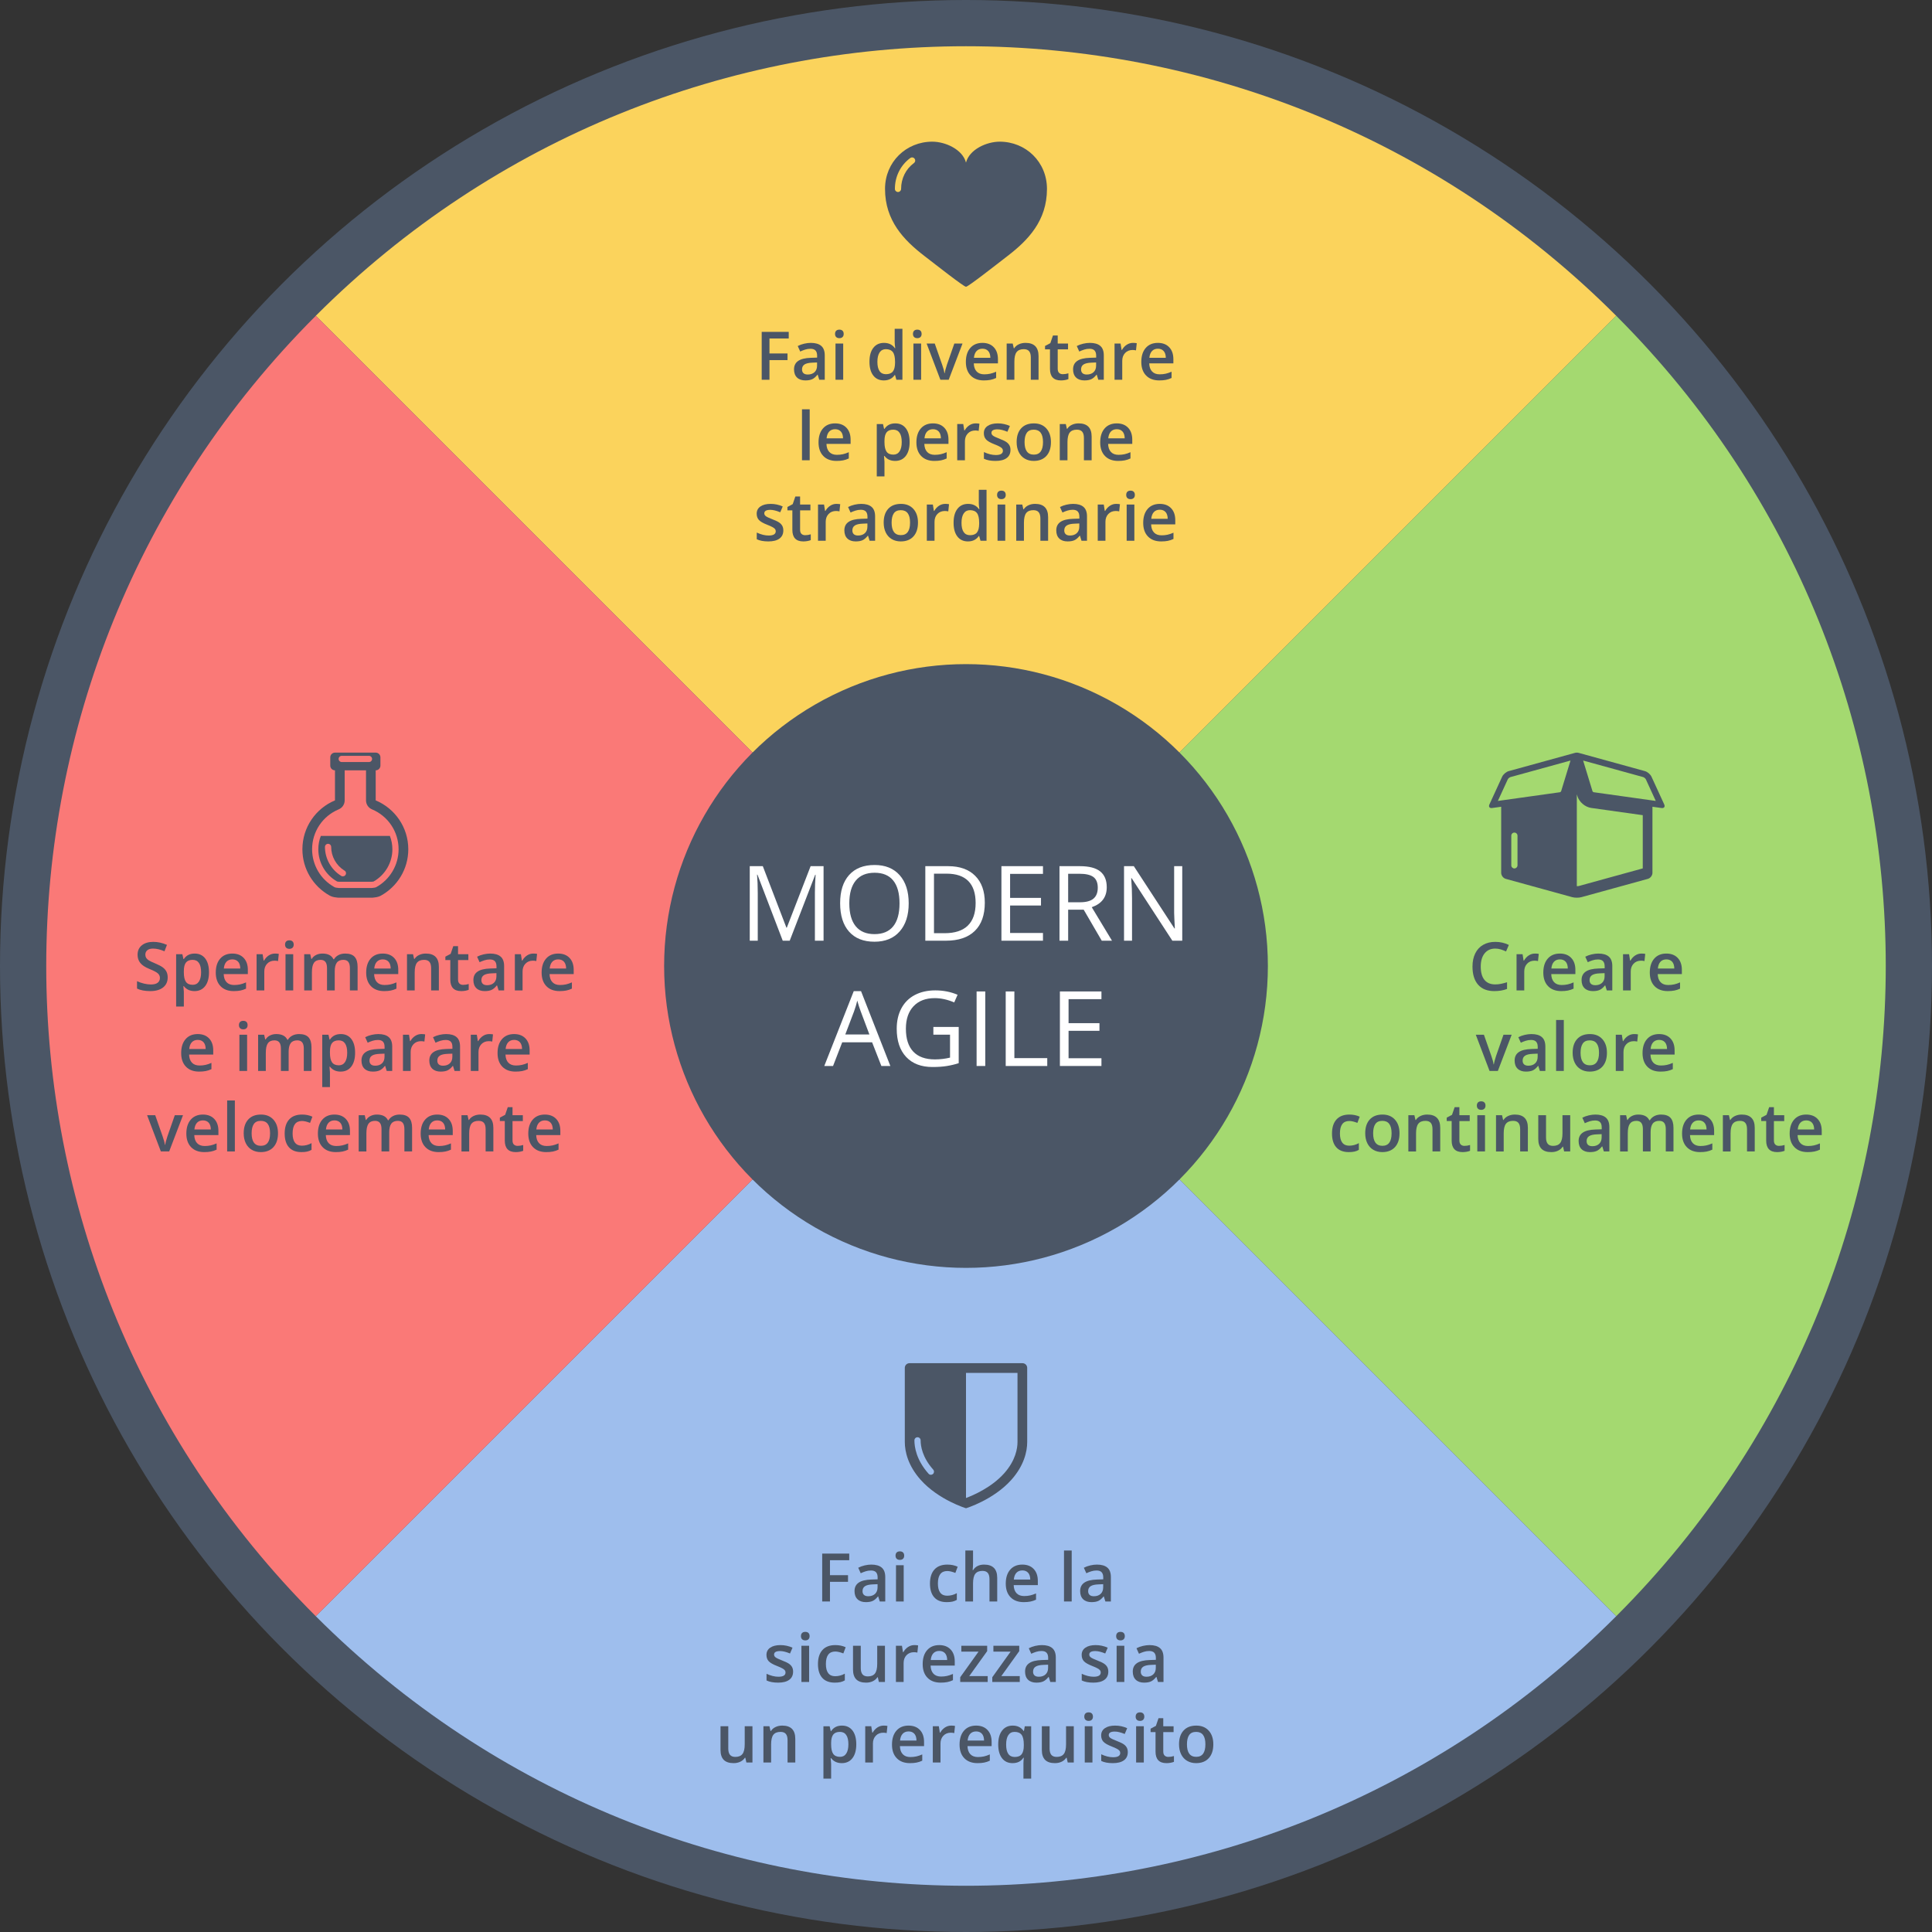 <?xml version="1.0" encoding="utf-8"?>
<!-- Generator: Adobe Illustrator 15.0.2, SVG Export Plug-In . SVG Version: 6.00 Build 0)  -->
<!DOCTYPE svg PUBLIC "-//W3C//DTD SVG 1.1//EN" "http://www.w3.org/Graphics/SVG/1.1/DTD/svg11.dtd">
<svg version="1.1" id="Layer_1" xmlns="http://www.w3.org/2000/svg" xmlns:xlink="http://www.w3.org/1999/xlink" x="0px" y="0px"
	 width="1152px" height="1152.001px" viewBox="0 0 1152 1152.001" enable-background="new 0 0 1152 1152.001" xml:space="preserve">
<rect x="0" y="0" width="1152" height="1152.001" fill="#333333" stroke="none"/>
<circle fill="#4B5666" cx="576" cy="576" r="576"/>
<g>
	<path fill="#FBD35C" d="M188.296,188.29c214.296-214.296,561.111-214.293,775.411,0.008L576.005,575.999L188.296,188.29z"
		/>
</g>
<g>
	<path fill="#A4D970" d="M963.71,188.293c214.298,214.298,214.293,561.11-0.007,775.409L576.002,576.001L963.71,188.293z"/>
</g>
<g>
	<path fill="#9EBEED" d="M963.703,963.709c-214.296,214.299-561.11,214.293-775.41-0.007L575.995,576.001L963.703,963.709
		z"/>
</g>
<g>
	<path fill="#FA7977" d="M188.29,963.707c-214.296-214.298-214.292-561.11,0.007-775.409L575.999,575.999L188.29,963.707
		z"/>
</g>
<circle fill="#4B5666" cx="576" cy="576" r="180"/>
<g>
	<path fill="#FFFFFF" d="M466.723,560.914l-15.077-39.395h-0.243c0.284,3.121,0.426,6.83,0.426,11.126v28.269h-4.772
		v-44.44h7.782l14.073,36.659h0.243l14.195-36.659h7.721v44.44h-5.167v-28.634c0-3.283,0.142-6.85,0.426-10.699
		h-0.243l-15.199,39.333H466.723z"/>
	<path fill="#FFFFFF" d="M541.833,538.633c0,7.113-1.799,12.706-5.396,16.779c-3.598,4.073-8.598,6.11-15.001,6.11
		c-6.546,0-11.597-2.001-15.153-6.004c-3.556-4.002-5.334-9.651-5.334-16.946c0-7.234,1.783-12.843,5.35-16.824
		c3.566-3.982,8.633-5.974,15.198-5.974c6.384,0,11.368,2.027,14.955,6.08S541.833,531.5,541.833,538.633z
		 M506.421,538.633c0,6.019,1.281,10.584,3.845,13.694s6.287,4.666,11.171,4.666c4.924,0,8.643-1.551,11.155-4.651
		c2.513-3.1,3.769-7.67,3.769-13.709c0-5.978-1.252-10.512-3.754-13.602c-2.503-3.09-6.206-4.635-11.11-4.635
		c-4.924,0-8.668,1.555-11.231,4.666C507.702,528.172,506.421,532.696,506.421,538.633z"/>
	<path fill="#FFFFFF" d="M587.216,538.269c0,7.336-1.991,12.944-5.974,16.824c-3.981,3.881-9.711,5.821-17.189,5.821
		h-12.312v-44.44h13.618c6.91,0,12.28,1.915,16.11,5.745S587.216,531.398,587.216,538.269z M581.744,538.451
		c0-5.796-1.454-10.163-4.362-13.102c-2.908-2.938-7.229-4.407-12.964-4.407h-7.508v35.503h6.292
		c6.16,0,10.791-1.515,13.892-4.544S581.744,544.389,581.744,538.451z"/>
	<path fill="#FFFFFF" d="M621.898,560.914H597.124v-44.44h24.773v4.59H602.292v14.317h18.42v4.56H602.292v16.354
		h19.605V560.914z"/>
	<path fill="#FFFFFF" d="M636.914,542.433v18.481h-5.168v-44.44h12.19c5.451,0,9.479,1.044,12.083,3.131
		c2.603,2.088,3.905,5.229,3.905,9.424c0,5.877-2.978,9.848-8.937,11.915l12.067,19.971h-6.109l-10.761-18.481
		H636.914z M636.914,537.995h7.082c3.647,0,6.323-0.725,8.025-2.174c1.702-1.448,2.553-3.622,2.553-6.519
		c0-2.938-0.866-5.056-2.599-6.354c-1.732-1.296-4.514-1.945-8.344-1.945h-6.718V537.995z"/>
	<path fill="#FFFFFF" d="M704.942,560.914h-5.897l-24.287-37.297h-0.243c0.324,4.377,0.486,8.39,0.486,12.037v25.26
		h-4.772v-44.44h5.837l24.226,37.145h0.243c-0.041-0.548-0.132-2.306-0.273-5.274
		c-0.142-2.968-0.192-5.091-0.151-6.368v-25.503h4.833V560.914z"/>
	<path fill="#FFFFFF" d="M525.54,635.617l-5.532-14.135h-17.812l-5.471,14.135h-5.229l17.569-44.622h4.347
		l17.479,44.622H525.54z M518.398,616.832l-5.168-13.77c-0.668-1.743-1.357-3.881-2.066-6.414
		c-0.446,1.945-1.085,4.084-1.915,6.414l-5.229,13.77H518.398z"/>
	<path fill="#FFFFFF" d="M556.546,612.333h15.106v21.612c-2.351,0.75-4.741,1.317-7.173,1.702
		c-2.433,0.385-5.249,0.578-8.451,0.578c-6.728,0-11.966-2.001-15.715-6.004c-3.749-4.002-5.623-9.61-5.623-16.824
		c0-4.62,0.927-8.668,2.781-12.144s4.523-6.13,8.01-7.964c3.484-1.834,7.568-2.751,12.249-2.751
		c4.742,0,9.16,0.871,13.254,2.614l-2.007,4.56c-4.012-1.703-7.872-2.554-11.581-2.554
		c-5.41,0-9.636,1.611-12.676,4.833c-3.039,3.222-4.559,7.69-4.559,13.405c0,5.998,1.463,10.548,4.392,13.648
		c2.929,3.101,7.229,4.651,12.903,4.651c3.08,0,6.09-0.354,9.028-1.065v-13.679h-9.94V612.333z"/>
	<path fill="#FFFFFF" d="M582.321,635.617v-44.44h5.168v44.44H582.321z"/>
	<path fill="#FFFFFF" d="M599.678,635.617v-44.44h5.168v39.76h19.605v4.681H599.678z"/>
	<path fill="#FFFFFF" d="M656.763,635.617h-24.773v-44.44h24.773v4.59h-19.605v14.317h18.42v4.56h-18.42v16.354
		h19.605V635.617z"/>
</g>
<g>
	<path fill="#4B5666" d="M458.812,226.442h-4.629v-28.555h16.113v3.945h-11.484v8.926h10.762v3.965h-10.762V226.442z"/>
	<path fill="#4B5666" d="M488.499,226.442l-0.918-3.008h-0.156c-1.042,1.315-2.09,2.21-3.144,2.686
		s-2.409,0.713-4.062,0.713c-2.122,0-3.779-0.573-4.971-1.719s-1.787-2.767-1.787-4.863
		c0-2.227,0.827-3.906,2.481-5.039s4.173-1.751,7.559-1.855l3.731-0.117v-1.152c0-1.38-0.322-2.412-0.967-3.096
		s-1.644-1.025-2.998-1.025c-1.106,0-2.168,0.163-3.184,0.488s-1.992,0.71-2.93,1.152l-1.484-3.281
		c1.172-0.612,2.454-1.077,3.848-1.397s2.708-0.478,3.945-0.478c2.747,0,4.821,0.599,6.221,1.797
		s2.1,3.079,2.1,5.644v14.551H488.499z M481.663,223.317c1.667,0,3.005-0.466,4.014-1.397
		s1.514-2.236,1.514-3.916v-1.875l-2.773,0.117c-2.161,0.078-3.733,0.44-4.717,1.084s-1.475,1.631-1.475,2.959
		c0,0.964,0.286,1.709,0.859,2.236S480.518,223.317,481.663,223.317z"/>
	<path fill="#4B5666" d="M497.913,199.118c0-0.82,0.225-1.452,0.674-1.895s1.091-0.664,1.924-0.664
		c0.808,0,1.435,0.222,1.885,0.664s0.674,1.074,0.674,1.895c0,0.781-0.225,1.397-0.674,1.846
		s-1.077,0.674-1.885,0.674c-0.833,0-1.475-0.225-1.924-0.674S497.913,199.899,497.913,199.118z M502.776,226.442
		h-4.59v-21.602h4.59V226.442z"/>
	<path fill="#4B5666" d="M527.015,226.833c-2.695,0-4.798-0.977-6.309-2.93s-2.266-4.694-2.266-8.223
		c0-3.542,0.765-6.299,2.295-8.271s3.649-2.959,6.357-2.959c2.839,0,5,1.048,6.484,3.144h0.234
		c-0.222-1.55-0.332-2.773-0.332-3.672v-7.871h4.609v30.391h-3.594l-0.801-2.832h-0.215
		C532.008,225.759,529.854,226.833,527.015,226.833z M528.245,223.122c1.888,0,3.262-0.53,4.121-1.592
		s1.302-2.783,1.328-5.166v-0.644c0-2.722-0.442-4.655-1.328-5.801s-2.272-1.719-4.16-1.719
		c-1.614,0-2.858,0.654-3.731,1.963s-1.309,3.174-1.309,5.596c0,2.396,0.423,4.222,1.27,5.479
		S526.553,223.122,528.245,223.122z"/>
	<path fill="#4B5666" d="M544.378,199.118c0-0.82,0.225-1.452,0.674-1.895s1.091-0.664,1.924-0.664
		c0.808,0,1.435,0.222,1.885,0.664s0.674,1.074,0.674,1.895c0,0.781-0.225,1.397-0.674,1.846
		s-1.077,0.674-1.885,0.674c-0.833,0-1.475-0.225-1.924-0.674S544.378,199.899,544.378,199.118z M549.241,226.442
		h-4.59v-21.602h4.59V226.442z"/>
	<path fill="#4B5666" d="M560.726,226.442l-8.203-21.602h4.844l4.394,12.559c0.755,2.109,1.211,3.815,1.367,5.117
		h0.156c0.117-0.938,0.573-2.644,1.367-5.117l4.394-12.559h4.883l-8.242,21.602H560.726z"/>
	<path fill="#4B5666" d="M586.644,226.833c-3.359,0-5.986-0.98-7.881-2.939s-2.842-4.658-2.842-8.096
		c0-3.528,0.879-6.302,2.637-8.32s4.173-3.027,7.246-3.027c2.852,0,5.104,0.866,6.758,2.598
		s2.481,4.114,2.481,7.148v2.481h-14.395c0.065,2.097,0.632,3.708,1.699,4.834s2.571,1.69,4.512,1.69
		c1.276,0,2.464-0.12,3.564-0.361s2.282-0.642,3.545-1.201v3.731c-1.12,0.534-2.253,0.911-3.398,1.133
		S588.115,226.833,586.644,226.833z M585.804,207.927c-1.458,0-2.627,0.462-3.506,1.387s-1.403,2.272-1.572,4.043h9.805
		c-0.026-1.784-0.456-3.135-1.289-4.053S587.262,207.927,585.804,207.927z"/>
	<path fill="#4B5666" d="M619.261,226.442h-4.609v-13.281c0-1.667-0.335-2.91-1.006-3.731s-1.735-1.23-3.193-1.23
		c-1.94,0-3.359,0.573-4.258,1.719s-1.348,3.066-1.348,5.762v10.762h-4.59v-21.602h3.594l0.644,2.832h0.234
		c0.651-1.028,1.575-1.823,2.773-2.383s2.526-0.84,3.984-0.84c5.183,0,7.773,2.637,7.773,7.91V226.442z"/>
	<path fill="#4B5666" d="M633.694,223.122c1.12,0,2.239-0.176,3.359-0.527v3.457
		c-0.508,0.222-1.162,0.407-1.963,0.557s-1.631,0.225-2.49,0.225c-4.349,0-6.523-2.292-6.523-6.875v-11.641h-2.949
		v-2.031l3.164-1.68l1.562-4.57h2.832v4.805h6.152v3.477h-6.152v11.562c0,1.106,0.276,1.924,0.83,2.451
		S632.796,223.122,633.694,223.122z"/>
	<path fill="#4B5666" d="M654.886,226.442l-0.918-3.008h-0.156c-1.042,1.315-2.09,2.21-3.144,2.686
		s-2.409,0.713-4.062,0.713c-2.122,0-3.779-0.573-4.971-1.719s-1.787-2.767-1.787-4.863
		c0-2.227,0.827-3.906,2.481-5.039s4.173-1.751,7.559-1.855l3.731-0.117v-1.152c0-1.38-0.322-2.412-0.967-3.096
		s-1.644-1.025-2.998-1.025c-1.106,0-2.168,0.163-3.184,0.488s-1.992,0.71-2.93,1.152l-1.484-3.281
		c1.172-0.612,2.454-1.077,3.848-1.397s2.708-0.478,3.945-0.478c2.747,0,4.821,0.599,6.221,1.797
		s2.1,3.079,2.1,5.644v14.551H654.886z M648.05,223.317c1.667,0,3.005-0.466,4.014-1.397
		s1.514-2.236,1.514-3.916v-1.875l-2.773,0.117c-2.161,0.078-3.733,0.44-4.717,1.084s-1.475,1.631-1.475,2.959
		c0,0.964,0.286,1.709,0.859,2.236S646.904,223.317,648.05,223.317z"/>
	<path fill="#4B5666" d="M675.53,204.45c0.925,0,1.687,0.065,2.285,0.195l-0.449,4.277
		c-0.651-0.156-1.328-0.234-2.031-0.234c-1.836,0-3.323,0.599-4.463,1.797s-1.709,2.754-1.709,4.668v11.289h-4.59
		v-21.602h3.594l0.606,3.809h0.234c0.716-1.289,1.65-2.312,2.803-3.066S674.202,204.45,675.53,204.45z"/>
	<path fill="#4B5666" d="M691.253,226.833c-3.359,0-5.986-0.98-7.881-2.939s-2.842-4.658-2.842-8.096
		c0-3.528,0.879-6.302,2.637-8.32s4.173-3.027,7.246-3.027c2.852,0,5.104,0.866,6.758,2.598
		s2.481,4.114,2.481,7.148v2.481h-14.395c0.065,2.097,0.632,3.708,1.699,4.834s2.571,1.69,4.512,1.69
		c1.276,0,2.464-0.12,3.564-0.361s2.282-0.642,3.545-1.201v3.731c-1.12,0.534-2.253,0.911-3.398,1.133
		S692.725,226.833,691.253,226.833z M690.413,207.927c-1.458,0-2.627,0.462-3.506,1.387s-1.403,2.272-1.572,4.043h9.805
		c-0.026-1.784-0.456-3.135-1.289-4.053S691.871,207.927,690.413,207.927z"/>
	<path fill="#4B5666" d="M482.796,274.442h-4.59v-30.391h4.59V274.442z"/>
	<path fill="#4B5666" d="M498.792,274.833c-3.359,0-5.986-0.98-7.881-2.939s-2.842-4.658-2.842-8.096
		c0-3.528,0.879-6.302,2.637-8.32s4.173-3.027,7.246-3.027c2.852,0,5.104,0.866,6.758,2.598
		s2.481,4.114,2.481,7.148v2.481h-14.395c0.065,2.097,0.632,3.708,1.699,4.834s2.571,1.69,4.512,1.69
		c1.276,0,2.464-0.12,3.564-0.361s2.282-0.642,3.545-1.201v3.731c-1.12,0.534-2.253,0.911-3.398,1.133
		S500.264,274.833,498.792,274.833z M497.952,255.927c-1.458,0-2.627,0.462-3.506,1.387s-1.403,2.272-1.572,4.043h9.805
		c-0.026-1.784-0.456-3.135-1.289-4.053S499.41,255.927,497.952,255.927z"/>
	<path fill="#4B5666" d="M533.753,274.833c-2.734,0-4.856-0.983-6.367-2.949h-0.273
		c0.183,1.823,0.273,2.93,0.273,3.32v8.848h-4.59v-31.211h3.711c0.104,0.403,0.319,1.367,0.644,2.891h0.234
		c1.433-2.188,3.581-3.281,6.445-3.281c2.695,0,4.795,0.977,6.299,2.93s2.256,4.694,2.256,8.223
		s-0.765,6.282-2.295,8.262S536.448,274.833,533.753,274.833z M532.64,256.2c-1.823,0-3.154,0.534-3.994,1.602
		s-1.26,2.773-1.26,5.117v0.684c0,2.63,0.417,4.534,1.25,5.713s2.194,1.768,4.082,1.768
		c1.589,0,2.812-0.651,3.672-1.953s1.289-3.157,1.289-5.566c0-2.422-0.427-4.255-1.279-5.498
		S534.293,256.2,532.64,256.2z"/>
	<path fill="#4B5666" d="M557.151,274.833c-3.359,0-5.986-0.98-7.881-2.939s-2.842-4.658-2.842-8.096
		c0-3.528,0.879-6.302,2.637-8.32s4.173-3.027,7.246-3.027c2.852,0,5.104,0.866,6.758,2.598
		s2.481,4.114,2.481,7.148v2.481h-14.395c0.065,2.097,0.632,3.708,1.699,4.834s2.571,1.69,4.512,1.69
		c1.276,0,2.464-0.12,3.564-0.361s2.282-0.642,3.545-1.201v3.731c-1.12,0.534-2.253,0.911-3.398,1.133
		S558.623,274.833,557.151,274.833z M556.312,255.927c-1.458,0-2.627,0.462-3.506,1.387s-1.403,2.272-1.572,4.043h9.805
		c-0.026-1.784-0.456-3.135-1.289-4.053S557.769,255.927,556.312,255.927z"/>
	<path fill="#4B5666" d="M581.722,252.45c0.925,0,1.687,0.065,2.285,0.195l-0.449,4.277
		c-0.651-0.156-1.328-0.234-2.031-0.234c-1.836,0-3.323,0.599-4.463,1.797s-1.709,2.754-1.709,4.668v11.289h-4.59
		v-21.602h3.594l0.606,3.809h0.234c0.716-1.289,1.65-2.312,2.803-3.066S580.394,252.45,581.722,252.45z"/>
	<path fill="#4B5666" d="M602.523,268.29c0,2.109-0.769,3.728-2.305,4.854s-3.737,1.69-6.602,1.69
		c-2.878,0-5.189-0.436-6.934-1.309v-3.965c2.539,1.172,4.902,1.758,7.09,1.758c2.825,0,4.238-0.853,4.238-2.559
		c0-0.547-0.156-1.003-0.469-1.367s-0.827-0.742-1.543-1.133s-1.712-0.833-2.988-1.328
		c-2.487-0.964-4.17-1.927-5.049-2.891s-1.318-2.214-1.318-3.75c0-1.849,0.745-3.284,2.236-4.307
		s3.519-1.533,6.084-1.533c2.539,0,4.941,0.515,7.207,1.543l-1.484,3.457c-2.331-0.964-4.29-1.445-5.879-1.445
		c-2.422,0-3.633,0.69-3.633,2.07c0,0.677,0.315,1.25,0.947,1.719s2.009,1.113,4.131,1.934
		c1.784,0.69,3.079,1.321,3.887,1.895s1.406,1.233,1.797,1.982S602.523,267.248,602.523,268.29z"/>
	<path fill="#4B5666" d="M626.644,263.603c0,3.528-0.905,6.282-2.715,8.262s-4.329,2.969-7.559,2.969
		c-2.019,0-3.802-0.456-5.352-1.367s-2.741-2.22-3.574-3.926s-1.25-3.685-1.25-5.938
		c0-3.503,0.898-6.237,2.695-8.203s4.329-2.949,7.598-2.949c3.125,0,5.599,1.006,7.422,3.018
		S626.644,260.191,626.644,263.603z M610.921,263.603c0,4.987,1.843,7.481,5.527,7.481
		c3.646,0,5.469-2.493,5.469-7.481c0-4.935-1.836-7.402-5.508-7.402c-1.927,0-3.323,0.638-4.189,1.914
		S610.921,261.22,610.921,263.603z"/>
	<path fill="#4B5666" d="M650.921,274.442h-4.609v-13.281c0-1.667-0.335-2.91-1.006-3.731s-1.735-1.23-3.193-1.23
		c-1.94,0-3.359,0.573-4.258,1.719s-1.348,3.066-1.348,5.762v10.762h-4.59v-21.602h3.594l0.644,2.832h0.234
		c0.651-1.028,1.575-1.823,2.773-2.383s2.526-0.84,3.984-0.84c5.183,0,7.773,2.637,7.773,7.91V274.442z"/>
	<path fill="#4B5666" d="M666.741,274.833c-3.359,0-5.986-0.98-7.881-2.939s-2.842-4.658-2.842-8.096
		c0-3.528,0.879-6.302,2.637-8.32s4.173-3.027,7.246-3.027c2.852,0,5.104,0.866,6.758,2.598
		s2.481,4.114,2.481,7.148v2.481h-14.395c0.065,2.097,0.632,3.708,1.699,4.834s2.571,1.69,4.512,1.69
		c1.276,0,2.464-0.12,3.564-0.361s2.282-0.642,3.545-1.201v3.731c-1.12,0.534-2.253,0.911-3.398,1.133
		S668.213,274.833,666.741,274.833z M665.901,255.927c-1.458,0-2.627,0.462-3.506,1.387s-1.403,2.272-1.572,4.043h9.805
		c-0.026-1.784-0.456-3.135-1.289-4.053S667.359,255.927,665.901,255.927z"/>
	<path fill="#4B5666" d="M467.073,316.29c0,2.109-0.769,3.728-2.305,4.854s-3.737,1.69-6.602,1.69
		c-2.878,0-5.189-0.436-6.934-1.309v-3.965c2.539,1.172,4.902,1.758,7.09,1.758c2.825,0,4.238-0.853,4.238-2.559
		c0-0.547-0.156-1.003-0.469-1.367s-0.827-0.742-1.543-1.133s-1.712-0.833-2.988-1.328
		c-2.487-0.964-4.17-1.927-5.049-2.891s-1.318-2.214-1.318-3.75c0-1.849,0.745-3.284,2.236-4.307
		s3.519-1.533,6.084-1.533c2.539,0,4.941,0.515,7.207,1.543l-1.484,3.457c-2.331-0.964-4.29-1.445-5.879-1.445
		c-2.422,0-3.633,0.69-3.633,2.07c0,0.677,0.315,1.25,0.947,1.719s2.009,1.113,4.131,1.934
		c1.784,0.69,3.079,1.321,3.887,1.895s1.406,1.233,1.797,1.982S467.073,315.248,467.073,316.29z"/>
	<path fill="#4B5666" d="M480.081,319.122c1.12,0,2.239-0.176,3.359-0.527v3.457
		c-0.508,0.222-1.162,0.407-1.963,0.557s-1.631,0.225-2.49,0.225c-4.349,0-6.523-2.292-6.523-6.875v-11.641h-2.949
		v-2.031l3.164-1.68l1.562-4.57h2.832v4.805h6.152v3.477h-6.152v11.562c0,1.106,0.276,1.924,0.83,2.451
		S479.183,319.122,480.081,319.122z"/>
	<path fill="#4B5666" d="M498.714,300.45c0.925,0,1.687,0.065,2.285,0.195l-0.449,4.277
		c-0.651-0.156-1.328-0.234-2.031-0.234c-1.836,0-3.323,0.599-4.463,1.797s-1.709,2.754-1.709,4.668v11.289h-4.59
		v-21.602h3.594l0.606,3.809h0.234c0.716-1.289,1.65-2.312,2.803-3.066S497.386,300.45,498.714,300.45z"/>
	<path fill="#4B5666" d="M518.519,322.442l-0.918-3.008h-0.156c-1.042,1.315-2.09,2.21-3.144,2.686
		s-2.409,0.713-4.062,0.713c-2.122,0-3.779-0.573-4.971-1.719s-1.787-2.767-1.787-4.863
		c0-2.227,0.827-3.906,2.481-5.039s4.173-1.751,7.559-1.855l3.731-0.117v-1.152c0-1.38-0.322-2.412-0.967-3.096
		s-1.644-1.025-2.998-1.025c-1.106,0-2.168,0.163-3.184,0.488s-1.992,0.71-2.93,1.152l-1.484-3.281
		c1.172-0.612,2.454-1.077,3.848-1.397s2.708-0.478,3.945-0.478c2.747,0,4.821,0.599,6.221,1.797
		s2.1,3.079,2.1,5.644v14.551H518.519z M511.683,319.317c1.667,0,3.005-0.466,4.014-1.397
		s1.514-2.236,1.514-3.916v-1.875l-2.773,0.117c-2.161,0.078-3.733,0.44-4.717,1.084s-1.475,1.631-1.475,2.959
		c0,0.964,0.286,1.709,0.859,2.236S510.537,319.317,511.683,319.317z"/>
	<path fill="#4B5666" d="M547.366,311.603c0,3.528-0.905,6.282-2.715,8.262s-4.329,2.969-7.559,2.969
		c-2.019,0-3.802-0.456-5.352-1.367S529,319.246,528.167,317.54s-1.25-3.685-1.25-5.938
		c0-3.503,0.898-6.237,2.695-8.203s4.329-2.949,7.598-2.949c3.125,0,5.599,1.006,7.422,3.018
		S547.366,308.191,547.366,311.603z M531.644,311.603c0,4.987,1.843,7.481,5.527,7.481
		c3.646,0,5.469-2.493,5.469-7.481c0-4.935-1.836-7.402-5.508-7.402c-1.927,0-3.323,0.638-4.189,1.914
		S531.644,309.22,531.644,311.603z"/>
	<path fill="#4B5666" d="M563.597,300.45c0.925,0,1.687,0.065,2.285,0.195l-0.449,4.277
		c-0.651-0.156-1.328-0.234-2.031-0.234c-1.836,0-3.323,0.599-4.463,1.797s-1.709,2.754-1.709,4.668v11.289h-4.59
		v-21.602h3.594l0.606,3.809h0.234c0.716-1.289,1.65-2.312,2.803-3.066S562.269,300.45,563.597,300.45z"/>
	<path fill="#4B5666" d="M577.171,322.833c-2.695,0-4.798-0.977-6.309-2.93s-2.266-4.694-2.266-8.223
		c0-3.542,0.765-6.299,2.295-8.271s3.649-2.959,6.357-2.959c2.839,0,5,1.048,6.484,3.144h0.234
		c-0.222-1.55-0.332-2.773-0.332-3.672v-7.871h4.609v30.391h-3.594l-0.801-2.832h-0.215
		C582.164,321.759,580.01,322.833,577.171,322.833z M578.401,319.122c1.888,0,3.262-0.53,4.121-1.592
		s1.302-2.783,1.328-5.166v-0.644c0-2.722-0.442-4.655-1.328-5.801s-2.272-1.719-4.16-1.719
		c-1.614,0-2.858,0.654-3.731,1.963s-1.309,3.174-1.309,5.596c0,2.396,0.423,4.222,1.27,5.479
		S576.709,319.122,578.401,319.122z"/>
	<path fill="#4B5666" d="M594.534,295.118c0-0.82,0.225-1.452,0.674-1.895s1.091-0.664,1.924-0.664
		c0.808,0,1.435,0.222,1.885,0.664s0.674,1.074,0.674,1.895c0,0.781-0.225,1.397-0.674,1.846
		s-1.077,0.674-1.885,0.674c-0.833,0-1.475-0.225-1.924-0.674S594.534,295.899,594.534,295.118z M599.398,322.442
		h-4.59v-21.602h4.59V322.442z"/>
	<path fill="#4B5666" d="M624.964,322.442h-4.609v-13.281c0-1.667-0.335-2.91-1.006-3.731s-1.735-1.23-3.193-1.23
		c-1.94,0-3.359,0.573-4.258,1.719s-1.348,3.066-1.348,5.762v10.762H605.96v-21.602h3.594l0.644,2.832h0.234
		c0.651-1.028,1.575-1.823,2.773-2.383s2.526-0.84,3.984-0.84c5.183,0,7.773,2.637,7.773,7.91V322.442z"/>
	<path fill="#4B5666" d="M644.866,322.442l-0.918-3.008h-0.156c-1.042,1.315-2.09,2.21-3.144,2.686
		s-2.409,0.713-4.062,0.713c-2.122,0-3.779-0.573-4.971-1.719s-1.787-2.767-1.787-4.863
		c0-2.227,0.827-3.906,2.481-5.039s4.173-1.751,7.559-1.855l3.731-0.117v-1.152c0-1.38-0.322-2.412-0.967-3.096
		s-1.644-1.025-2.998-1.025c-1.106,0-2.168,0.163-3.184,0.488s-1.992,0.71-2.93,1.152l-1.484-3.281
		c1.172-0.612,2.454-1.077,3.848-1.397s2.708-0.478,3.945-0.478c2.747,0,4.821,0.599,6.221,1.797
		s2.1,3.079,2.1,5.644v14.551H644.866z M638.03,319.317c1.667,0,3.005-0.466,4.014-1.397
		s1.514-2.236,1.514-3.916v-1.875l-2.773,0.117c-2.161,0.078-3.733,0.44-4.717,1.084s-1.475,1.631-1.475,2.959
		c0,0.964,0.286,1.709,0.859,2.236S636.885,319.317,638.03,319.317z"/>
	<path fill="#4B5666" d="M665.511,300.45c0.925,0,1.687,0.065,2.285,0.195l-0.449,4.277
		c-0.651-0.156-1.328-0.234-2.031-0.234c-1.836,0-3.323,0.599-4.463,1.797s-1.709,2.754-1.709,4.668v11.289h-4.59
		v-21.602h3.594l0.606,3.809h0.234c0.716-1.289,1.65-2.312,2.803-3.066S664.183,300.45,665.511,300.45z"/>
	<path fill="#4B5666" d="M671.526,295.118c0-0.82,0.225-1.452,0.674-1.895s1.091-0.664,1.924-0.664
		c0.808,0,1.435,0.222,1.885,0.664s0.674,1.074,0.674,1.895c0,0.781-0.225,1.397-0.674,1.846
		s-1.077,0.674-1.885,0.674c-0.833,0-1.475-0.225-1.924-0.674S671.526,295.899,671.526,295.118z M676.39,322.442
		h-4.59v-21.602h4.59V322.442z"/>
	<path fill="#4B5666" d="M692.386,322.833c-3.359,0-5.986-0.98-7.881-2.939s-2.842-4.658-2.842-8.096
		c0-3.528,0.879-6.302,2.637-8.32s4.173-3.027,7.246-3.027c2.852,0,5.104,0.866,6.758,2.598
		s2.481,4.114,2.481,7.148v2.481h-14.395c0.065,2.097,0.632,3.708,1.699,4.834s2.571,1.69,4.512,1.69
		c1.276,0,2.464-0.12,3.564-0.361s2.282-0.642,3.545-1.201v3.731c-1.12,0.534-2.253,0.911-3.398,1.133
		S693.857,322.833,692.386,322.833z M691.546,303.927c-1.458,0-2.627,0.462-3.506,1.387s-1.403,2.272-1.572,4.043h9.805
		c-0.026-1.784-0.456-3.135-1.289-4.053S693.004,303.927,691.546,303.927z"/>
</g>
<path fill="#4B5666" d="M596.117,84.475c-7.887,0-18.107,4.648-20.118,12.474l-0.002-0.002v0.002
	c-2.011-7.825-12.23-12.474-20.116-12.474c-15.551,0-28.163,12.07-28.163,28.164
	c0,18.936,11.196,30.523,23.402,39.926c7.321,5.642,23.571,18.41,24.857,18.41c0.008,0,0.014-0.002,0.019-0.002
	c0.007,0,0.015,0.002,0.021,0.002c1.287,0,17.537-12.769,24.858-18.41c12.205-9.403,23.404-20.99,23.404-39.926
	C624.28,96.545,611.668,84.475,596.117,84.475z M544.957,97.213c-4.862,3.597-7.652,9.219-7.652,15.426
	c0,1.023-0.828,1.853-1.853,1.853c-1.023,0-1.853-0.83-1.853-1.853c0-7.394,3.336-14.102,9.154-18.405
	c0.821-0.609,1.981-0.435,2.591,0.388S545.778,96.606,544.957,97.213z"/>
<g>
	<path fill="#4B5666" d="M494.886,954.92h-4.629v-28.555h16.113v3.945h-11.484v8.926h10.762v3.965h-10.762V954.92z"/>
	<path fill="#4B5666" d="M524.573,954.92l-0.918-3.008h-0.156c-1.042,1.315-2.09,2.21-3.144,2.686
		s-2.409,0.713-4.062,0.713c-2.122,0-3.779-0.573-4.971-1.719s-1.787-2.767-1.787-4.863
		c0-2.227,0.827-3.906,2.481-5.039s4.173-1.751,7.559-1.855l3.731-0.117v-1.152c0-1.38-0.322-2.412-0.967-3.096
		s-1.644-1.025-2.998-1.025c-1.106,0-2.168,0.163-3.184,0.488s-1.992,0.71-2.93,1.152l-1.484-3.281
		c1.172-0.612,2.454-1.077,3.848-1.397s2.708-0.478,3.945-0.478c2.747,0,4.821,0.599,6.221,1.797
		s2.1,3.079,2.1,5.644v14.551H524.573z M517.737,951.795c1.667,0,3.005-0.466,4.014-1.397
		s1.514-2.236,1.514-3.916v-1.875l-2.773,0.117c-2.161,0.078-3.733,0.44-4.717,1.084s-1.475,1.631-1.475,2.959
		c0,0.964,0.286,1.709,0.859,2.236S516.592,951.795,517.737,951.795z"/>
	<path fill="#4B5666" d="M533.987,927.596c0-0.82,0.225-1.452,0.674-1.895s1.091-0.664,1.924-0.664
		c0.808,0,1.435,0.222,1.885,0.664s0.674,1.074,0.674,1.895c0,0.781-0.225,1.397-0.674,1.846
		s-1.077,0.674-1.885,0.674c-0.833,0-1.475-0.225-1.924-0.674S533.987,928.377,533.987,927.596z M538.851,954.92
		h-4.59v-21.602h4.59V954.92z"/>
	<path fill="#4B5666" d="M564.515,955.311c-3.269,0-5.752-0.954-7.451-2.861s-2.549-4.646-2.549-8.213
		c0-3.633,0.889-6.426,2.666-8.379s4.346-2.93,7.705-2.93c2.278,0,4.329,0.423,6.152,1.27l-1.387,3.691
		c-1.94-0.755-3.542-1.133-4.805-1.133c-3.737,0-5.606,2.481-5.606,7.441c0,2.422,0.466,4.241,1.397,5.459
		s2.295,1.826,4.092,1.826c2.044,0,3.978-0.508,5.801-1.523v4.004c-0.82,0.481-1.696,0.827-2.627,1.035
		S565.843,955.311,564.515,955.311z"/>
	<path fill="#4B5666" d="M594.612,954.92h-4.609v-13.281c0-1.667-0.335-2.91-1.006-3.731s-1.735-1.23-3.193-1.23
		c-1.927,0-3.343,0.576-4.248,1.728s-1.357,3.083-1.357,5.791v10.723h-4.59v-30.391h4.59v7.715
		c0,1.237-0.078,2.559-0.234,3.965h0.293c0.625-1.042,1.494-1.849,2.607-2.422s2.412-0.859,3.897-0.859
		c5.234,0,7.852,2.637,7.852,7.91V954.92z"/>
	<path fill="#4B5666" d="M610.433,955.311c-3.359,0-5.986-0.98-7.881-2.939s-2.842-4.658-2.842-8.096
		c0-3.528,0.879-6.302,2.637-8.32s4.173-3.027,7.246-3.027c2.852,0,5.104,0.866,6.758,2.598
		s2.481,4.114,2.481,7.148v2.481h-14.395c0.065,2.097,0.632,3.708,1.699,4.834s2.571,1.69,4.512,1.69
		c1.276,0,2.464-0.12,3.564-0.361s2.282-0.642,3.545-1.201v3.731c-1.12,0.534-2.253,0.911-3.398,1.133
		S611.904,955.311,610.433,955.311z M609.593,936.404c-1.458,0-2.627,0.462-3.506,1.387s-1.403,2.272-1.572,4.043
		h9.805c-0.026-1.784-0.456-3.135-1.289-4.053S611.051,936.404,609.593,936.404z"/>
	<path fill="#4B5666" d="M639.026,954.92h-4.59v-30.391h4.59V954.92z"/>
	<path fill="#4B5666" d="M659.105,954.92l-0.918-3.008h-0.156c-1.042,1.315-2.09,2.21-3.144,2.686
		s-2.409,0.713-4.062,0.713c-2.122,0-3.779-0.573-4.971-1.719s-1.787-2.767-1.787-4.863
		c0-2.227,0.827-3.906,2.481-5.039s4.173-1.751,7.559-1.855l3.731-0.117v-1.152c0-1.38-0.322-2.412-0.967-3.096
		s-1.644-1.025-2.998-1.025c-1.106,0-2.168,0.163-3.184,0.488s-1.992,0.71-2.93,1.152l-1.484-3.281
		c1.172-0.612,2.454-1.077,3.848-1.397s2.708-0.478,3.945-0.478c2.747,0,4.821,0.599,6.221,1.797
		s2.1,3.079,2.1,5.644v14.551H659.105z M652.269,951.795c1.667,0,3.005-0.466,4.014-1.397
		s1.514-2.236,1.514-3.916v-1.875l-2.773,0.117c-2.161,0.078-3.733,0.44-4.717,1.084s-1.475,1.631-1.475,2.959
		c0,0.964,0.286,1.709,0.859,2.236S651.123,951.795,652.269,951.795z"/>
	<path fill="#4B5666" d="M472.903,996.768c0,2.109-0.769,3.728-2.305,4.854s-3.737,1.69-6.602,1.69
		c-2.878,0-5.189-0.436-6.934-1.309v-3.965c2.539,1.172,4.902,1.758,7.09,1.758c2.825,0,4.238-0.853,4.238-2.559
		c0-0.547-0.156-1.003-0.469-1.367s-0.827-0.742-1.543-1.133s-1.712-0.833-2.988-1.328
		c-2.487-0.964-4.17-1.927-5.049-2.891s-1.318-2.214-1.318-3.75c0-1.849,0.745-3.284,2.236-4.307
		s3.519-1.533,6.084-1.533c2.539,0,4.941,0.515,7.207,1.543l-1.484,3.457c-2.331-0.964-4.29-1.445-5.879-1.445
		c-2.422,0-3.633,0.69-3.633,2.07c0,0.677,0.315,1.25,0.947,1.719s2.009,1.113,4.131,1.934
		c1.784,0.69,3.079,1.321,3.887,1.895s1.406,1.233,1.797,1.982S472.903,995.726,472.903,996.768z"/>
	<path fill="#4B5666" d="M477.591,975.596c0-0.82,0.225-1.452,0.674-1.895s1.091-0.664,1.924-0.664
		c0.808,0,1.435,0.222,1.885,0.664s0.674,1.074,0.674,1.895c0,0.781-0.225,1.397-0.674,1.846
		s-1.077,0.674-1.885,0.674c-0.833,0-1.475-0.225-1.924-0.674S477.591,976.377,477.591,975.596z M482.454,1002.92
		h-4.59v-21.602h4.59V1002.92z"/>
	<path fill="#4B5666" d="M497.728,1003.311c-3.269,0-5.752-0.954-7.451-2.861s-2.549-4.646-2.549-8.213
		c0-3.633,0.889-6.426,2.666-8.379s4.346-2.93,7.705-2.93c2.278,0,4.329,0.423,6.152,1.27l-1.387,3.691
		c-1.94-0.755-3.542-1.133-4.805-1.133c-3.737,0-5.606,2.481-5.606,7.441c0,2.422,0.466,4.241,1.397,5.459
		s2.295,1.826,4.092,1.826c2.044,0,3.978-0.508,5.801-1.523v4.004c-0.82,0.481-1.696,0.827-2.627,1.035
		S499.056,1003.311,497.728,1003.311z"/>
	<path fill="#4B5666" d="M524.056,1002.92l-0.644-2.832h-0.234c-0.638,1.003-1.546,1.79-2.725,2.363
		s-2.522,0.859-4.033,0.859c-2.617,0-4.57-0.651-5.859-1.953s-1.934-3.274-1.934-5.918v-14.121h4.629v13.32
		c0,1.653,0.339,2.894,1.016,3.721s1.738,1.24,3.184,1.24c1.927,0,3.343-0.576,4.248-1.728
		s1.357-3.083,1.357-5.791v-10.762h4.609v21.602H524.056z"/>
	<path fill="#4B5666" d="M545.169,980.928c0.925,0,1.687,0.065,2.285,0.195l-0.449,4.277
		c-0.651-0.156-1.328-0.234-2.031-0.234c-1.836,0-3.323,0.599-4.463,1.797s-1.709,2.754-1.709,4.668v11.289h-4.59
		v-21.602h3.594l0.606,3.809h0.234c0.716-1.289,1.65-2.312,2.803-3.066S543.841,980.928,545.169,980.928z"/>
	<path fill="#4B5666" d="M560.892,1003.311c-3.359,0-5.986-0.98-7.881-2.939s-2.842-4.658-2.842-8.096
		c0-3.528,0.879-6.302,2.637-8.32s4.173-3.027,7.246-3.027c2.852,0,5.104,0.866,6.758,2.598
		s2.481,4.114,2.481,7.148v2.481h-14.395c0.065,2.097,0.632,3.708,1.699,4.834s2.571,1.69,4.512,1.69
		c1.276,0,2.464-0.12,3.564-0.361s2.282-0.642,3.545-1.201v3.731c-1.12,0.534-2.253,0.911-3.398,1.133
		S562.363,1003.311,560.892,1003.311z M560.052,984.404c-1.458,0-2.627,0.462-3.506,1.387s-1.403,2.272-1.572,4.043
		h9.805c-0.026-1.784-0.456-3.135-1.289-4.053S561.51,984.404,560.052,984.404z"/>
	<path fill="#4B5666" d="M588.938,1002.92h-16.387v-2.832l10.918-15.254h-10.254v-3.516h15.41v3.203l-10.684,14.883
		h10.996V1002.92z"/>
	<path fill="#4B5666" d="M608.06,1002.92h-16.387v-2.832l10.918-15.254h-10.254v-3.516h15.41v3.203l-10.684,14.883
		h10.996V1002.92z"/>
	<path fill="#4B5666" d="M626.263,1002.92l-0.918-3.008h-0.156c-1.042,1.315-2.09,2.21-3.144,2.686
		s-2.409,0.713-4.062,0.713c-2.122,0-3.779-0.573-4.971-1.719s-1.787-2.767-1.787-4.863
		c0-2.227,0.827-3.906,2.481-5.039s4.173-1.751,7.559-1.855l3.731-0.117v-1.152c0-1.38-0.322-2.412-0.967-3.096
		s-1.644-1.025-2.998-1.025c-1.106,0-2.168,0.163-3.184,0.488s-1.992,0.71-2.93,1.152l-1.484-3.281
		c1.172-0.612,2.454-1.077,3.848-1.397s2.708-0.478,3.945-0.478c2.747,0,4.821,0.599,6.221,1.797
		s2.1,3.079,2.1,5.644v14.551H626.263z M619.427,999.795c1.667,0,3.005-0.466,4.014-1.397
		s1.514-2.236,1.514-3.916v-1.875l-2.773,0.117c-2.161,0.078-3.733,0.44-4.717,1.084s-1.475,1.631-1.475,2.959
		c0,0.964,0.286,1.709,0.859,2.236S618.281,999.795,619.427,999.795z"/>
	<path fill="#4B5666" d="M660.852,996.768c0,2.109-0.769,3.728-2.305,4.854s-3.737,1.69-6.602,1.69
		c-2.878,0-5.189-0.436-6.934-1.309v-3.965c2.539,1.172,4.902,1.758,7.09,1.758c2.825,0,4.238-0.853,4.238-2.559
		c0-0.547-0.156-1.003-0.469-1.367s-0.827-0.742-1.543-1.133s-1.712-0.833-2.988-1.328
		c-2.487-0.964-4.17-1.927-5.049-2.891s-1.318-2.214-1.318-3.75c0-1.849,0.745-3.284,2.236-4.307
		s3.519-1.533,6.084-1.533c2.539,0,4.941,0.515,7.207,1.543l-1.484,3.457c-2.331-0.964-4.29-1.445-5.879-1.445
		c-2.422,0-3.633,0.69-3.633,2.07c0,0.677,0.315,1.25,0.947,1.719s2.009,1.113,4.131,1.934
		c1.784,0.69,3.079,1.321,3.887,1.895s1.406,1.233,1.797,1.982S660.852,995.726,660.852,996.768z"/>
	<path fill="#4B5666" d="M665.54,975.596c0-0.82,0.225-1.452,0.674-1.895s1.091-0.664,1.924-0.664
		c0.808,0,1.435,0.222,1.885,0.664s0.674,1.074,0.674,1.895c0,0.781-0.225,1.397-0.674,1.846
		s-1.077,0.674-1.885,0.674c-0.833,0-1.475-0.225-1.924-0.674S665.54,976.377,665.54,975.596z M670.403,1002.92h-4.59
		v-21.602h4.59V1002.92z"/>
	<path fill="#4B5666" d="M690.481,1002.92l-0.918-3.008h-0.156c-1.042,1.315-2.09,2.21-3.144,2.686
		s-2.409,0.713-4.062,0.713c-2.122,0-3.779-0.573-4.971-1.719s-1.787-2.767-1.787-4.863
		c0-2.227,0.827-3.906,2.481-5.039s4.173-1.751,7.559-1.855l3.731-0.117v-1.152c0-1.38-0.322-2.412-0.967-3.096
		s-1.644-1.025-2.998-1.025c-1.106,0-2.168,0.163-3.184,0.488s-1.992,0.71-2.93,1.152l-1.484-3.281
		c1.172-0.612,2.454-1.077,3.848-1.397s2.708-0.478,3.945-0.478c2.747,0,4.821,0.599,6.221,1.797
		s2.1,3.079,2.1,5.644v14.551H690.481z M683.645,999.795c1.667,0,3.005-0.466,4.014-1.397
		s1.514-2.236,1.514-3.916v-1.875l-2.773,0.117c-2.161,0.078-3.733,0.44-4.717,1.084s-1.475,1.631-1.475,2.959
		c0,0.964,0.286,1.709,0.859,2.236S682.5,999.795,683.645,999.795z"/>
	<path fill="#4B5666" d="M445.052,1050.92l-0.644-2.832h-0.234c-0.638,1.003-1.546,1.79-2.725,2.363
		s-2.522,0.859-4.033,0.859c-2.617,0-4.57-0.651-5.859-1.953s-1.934-3.274-1.934-5.918v-14.121h4.629v13.32
		c0,1.653,0.339,2.894,1.016,3.721s1.738,1.24,3.184,1.24c1.927,0,3.343-0.576,4.248-1.728
		s1.357-3.083,1.357-5.791v-10.762h4.609v21.602H445.052z"/>
	<path fill="#4B5666" d="M474.212,1050.92h-4.609v-13.281c0-1.667-0.335-2.91-1.006-3.731s-1.735-1.23-3.193-1.23
		c-1.94,0-3.359,0.573-4.258,1.719s-1.348,3.066-1.348,5.762v10.762h-4.59v-21.602h3.594l0.644,2.832h0.234
		c0.651-1.028,1.575-1.823,2.773-2.383s2.526-0.84,3.984-0.84c5.183,0,7.773,2.637,7.773,7.91V1050.92z"/>
	<path fill="#4B5666" d="M501.946,1051.311c-2.734,0-4.856-0.983-6.367-2.949h-0.273
		c0.183,1.823,0.273,2.93,0.273,3.32v8.848h-4.59v-31.211h3.711c0.104,0.403,0.319,1.367,0.644,2.891h0.234
		c1.433-2.188,3.581-3.281,6.445-3.281c2.695,0,4.795,0.977,6.299,2.93s2.256,4.694,2.256,8.223
		s-0.765,6.282-2.295,8.262S504.642,1051.311,501.946,1051.311z M500.833,1032.678c-1.823,0-3.154,0.534-3.994,1.602
		s-1.26,2.773-1.26,5.117v0.684c0,2.63,0.417,4.534,1.25,5.713s2.194,1.768,4.082,1.768
		c1.589,0,2.812-0.651,3.672-1.953s1.289-3.157,1.289-5.566c0-2.422-0.427-4.255-1.279-5.498
		S502.486,1032.678,500.833,1032.678z"/>
	<path fill="#4B5666" d="M526.868,1028.928c0.925,0,1.687,0.065,2.285,0.195l-0.449,4.277
		c-0.651-0.156-1.328-0.234-2.031-0.234c-1.836,0-3.323,0.599-4.463,1.797s-1.709,2.754-1.709,4.668v11.289h-4.59
		v-21.602h3.594l0.606,3.809h0.234c0.716-1.289,1.65-2.312,2.803-3.066S525.54,1028.928,526.868,1028.928z"/>
	<path fill="#4B5666" d="M542.591,1051.311c-3.359,0-5.986-0.98-7.881-2.939s-2.842-4.658-2.842-8.096
		c0-3.528,0.879-6.302,2.637-8.32s4.173-3.027,7.246-3.027c2.852,0,5.104,0.866,6.758,2.598
		s2.481,4.114,2.481,7.148v2.481h-14.395c0.065,2.097,0.632,3.708,1.699,4.834s2.571,1.69,4.512,1.69
		c1.276,0,2.464-0.12,3.564-0.361s2.282-0.642,3.545-1.201v3.731c-1.12,0.534-2.253,0.911-3.398,1.133
		S544.062,1051.311,542.591,1051.311z M541.751,1032.404c-1.458,0-2.627,0.462-3.506,1.387s-1.403,2.272-1.572,4.043
		h9.805c-0.026-1.784-0.456-3.135-1.289-4.053S543.209,1032.404,541.751,1032.404z"/>
	<path fill="#4B5666" d="M567.161,1028.928c0.925,0,1.687,0.065,2.285,0.195l-0.449,4.277
		c-0.651-0.156-1.328-0.234-2.031-0.234c-1.836,0-3.323,0.599-4.463,1.797s-1.709,2.754-1.709,4.668v11.289h-4.59
		v-21.602h3.594l0.606,3.809h0.234c0.716-1.289,1.65-2.312,2.803-3.066S565.833,1028.928,567.161,1028.928z"/>
	<path fill="#4B5666" d="M582.884,1051.311c-3.359,0-5.986-0.98-7.881-2.939s-2.842-4.658-2.842-8.096
		c0-3.528,0.879-6.302,2.637-8.32s4.173-3.027,7.246-3.027c2.852,0,5.104,0.866,6.758,2.598
		s2.481,4.114,2.481,7.148v2.481h-14.395c0.065,2.097,0.632,3.708,1.699,4.834s2.571,1.69,4.512,1.69
		c1.276,0,2.464-0.12,3.564-0.361s2.282-0.642,3.545-1.201v3.731c-1.12,0.534-2.253,0.911-3.398,1.133
		S584.356,1051.311,582.884,1051.311z M582.044,1032.404c-1.458,0-2.627,0.462-3.506,1.387s-1.403,2.272-1.572,4.043
		h9.805c-0.026-1.784-0.456-3.135-1.289-4.053S583.502,1032.404,582.044,1032.404z"/>
	<path fill="#4B5666" d="M603.743,1051.311c-2.669,0-4.759-0.98-6.269-2.939s-2.266-4.697-2.266-8.213
		s0.769-6.267,2.305-8.252s3.652-2.978,6.348-2.978c1.355,0,2.568,0.251,3.643,0.752s2.034,1.325,2.881,2.471h0.156
		l0.508-2.832h3.809v31.211h-4.609v-9.16c0-0.573,0.026-1.179,0.078-1.816s0.098-1.126,0.137-1.465h-0.254
		C608.854,1050.236,606.699,1051.311,603.743,1051.311z M605.052,1047.639c1.927,0,3.311-0.557,4.15-1.67
		s1.26-2.796,1.26-5.049v-0.723c0-2.669-0.433-4.59-1.299-5.762s-2.263-1.758-4.189-1.758
		c-1.641,0-2.891,0.651-3.75,1.953s-1.289,3.171-1.289,5.606C599.935,1045.171,601.641,1047.639,605.052,1047.639z"/>
	<path fill="#4B5666" d="M636.653,1050.92l-0.644-2.832h-0.234c-0.638,1.003-1.546,1.79-2.725,2.363
		s-2.522,0.859-4.033,0.859c-2.617,0-4.57-0.651-5.859-1.953s-1.934-3.274-1.934-5.918v-14.121h4.629v13.32
		c0,1.653,0.339,2.894,1.016,3.721s1.738,1.24,3.184,1.24c1.927,0,3.343-0.576,4.248-1.728
		s1.357-3.083,1.357-5.791v-10.762h4.609v21.602H636.653z"/>
	<path fill="#4B5666" d="M646.536,1023.596c0-0.82,0.225-1.452,0.674-1.895s1.091-0.664,1.924-0.664
		c0.808,0,1.435,0.222,1.885,0.664s0.674,1.074,0.674,1.895c0,0.781-0.225,1.397-0.674,1.846
		s-1.077,0.674-1.885,0.674c-0.833,0-1.475-0.225-1.924-0.674S646.536,1024.377,646.536,1023.596z M651.399,1050.92
		h-4.59v-21.602h4.59V1050.92z"/>
	<path fill="#4B5666" d="M672.474,1044.768c0,2.109-0.769,3.728-2.305,4.854s-3.737,1.69-6.602,1.69
		c-2.878,0-5.189-0.436-6.934-1.309v-3.965c2.539,1.172,4.902,1.758,7.09,1.758c2.825,0,4.238-0.853,4.238-2.559
		c0-0.547-0.156-1.003-0.469-1.367s-0.827-0.742-1.543-1.133s-1.712-0.833-2.988-1.328
		c-2.487-0.964-4.17-1.927-5.049-2.891s-1.318-2.214-1.318-3.75c0-1.849,0.745-3.284,2.236-4.307
		s3.519-1.533,6.084-1.533c2.539,0,4.941,0.515,7.207,1.543l-1.484,3.457c-2.331-0.964-4.29-1.445-5.879-1.445
		c-2.422,0-3.633,0.69-3.633,2.07c0,0.677,0.315,1.25,0.947,1.719s2.009,1.113,4.131,1.934
		c1.784,0.69,3.079,1.321,3.887,1.895s1.406,1.233,1.797,1.982S672.474,1043.726,672.474,1044.768z"/>
	<path fill="#4B5666" d="M677.161,1023.596c0-0.82,0.225-1.452,0.674-1.895s1.091-0.664,1.924-0.664
		c0.808,0,1.435,0.222,1.885,0.664s0.674,1.074,0.674,1.895c0,0.781-0.225,1.397-0.674,1.846
		s-1.077,0.674-1.885,0.674c-0.833,0-1.475-0.225-1.924-0.674S677.161,1024.377,677.161,1023.596z M682.024,1050.92
		h-4.59v-21.602h4.59V1050.92z"/>
	<path fill="#4B5666" d="M696.634,1047.6c1.12,0,2.239-0.176,3.359-0.527v3.457
		c-0.508,0.222-1.162,0.407-1.963,0.557s-1.631,0.225-2.49,0.225c-4.349,0-6.523-2.292-6.523-6.875v-11.641h-2.949
		v-2.031l3.164-1.68l1.562-4.57h2.832v4.805h6.152v3.477h-6.152v11.562c0,1.106,0.276,1.924,0.83,2.451
		S695.735,1047.6,696.634,1047.6z"/>
	<path fill="#4B5666" d="M723.47,1040.08c0,3.528-0.905,6.282-2.715,8.262s-4.329,2.969-7.559,2.969
		c-2.019,0-3.802-0.456-5.352-1.367s-2.741-2.22-3.574-3.926s-1.25-3.685-1.25-5.938
		c0-3.503,0.898-6.237,2.695-8.203s4.329-2.949,7.598-2.949c3.125,0,5.599,1.006,7.422,3.018
		S723.47,1036.669,723.47,1040.08z M707.747,1040.08c0,4.987,1.843,7.481,5.527,7.481
		c3.646,0,5.469-2.493,5.469-7.481c0-4.935-1.836-7.402-5.508-7.402c-1.927,0-3.323,0.638-4.189,1.914
		S707.747,1037.697,707.747,1040.08z"/>
</g>
<path fill="#4B5666" d="M609.688,812.831h-67.38c-1.545,0-2.8,1.252-2.8,2.797l0.003,25.965
	c0,0.002,0.001,0.006,0.001,0.01c0,7.799,0,15.621,0,18.234c0,5.797,1.956,14.148,9.445,22.539
	c10.73,12.018,27.044,16.955,27.044,16.955s16.312-4.938,27.043-16.955c7.489-8.391,9.445-16.742,9.445-22.539
	c0-2.613,0-10.435,0-18.234c0-0.004,0.001-0.008,0.001-0.01l-0.004-25.965
	C612.487,814.083,611.233,812.831,609.688,812.831z M556.306,878.909c-0.353,0.315-0.795,0.469-1.233,0.469
	c-0.511,0-1.018-0.209-1.384-0.619c-7.351-8.232-8.447-16.016-8.447-19.922c0-1.023,0.829-1.853,1.853-1.853
	s1.855,0.83,1.855,1.853c0,3.379,0.975,10.139,7.506,17.453C557.136,877.054,557.067,878.226,556.306,878.909z
	 M606.712,841.503c-0.001,0.031-0.001,0.066-0.001,0.1v18.234c0,3.643-1.037,10.916-7.977,18.689
	c-7.576,8.486-18.567,13.143-22.732,14.69l-0.004-74.607h30.711L606.712,841.503z"/>
<g>
	<path fill="#4B5666" d="M99.989,582.821c0,2.539-0.918,4.531-2.754,5.977s-4.369,2.168-7.598,2.168
		c-3.229,0-5.873-0.501-7.93-1.504v-4.414c1.302,0.612,2.686,1.094,4.15,1.445s2.829,0.527,4.092,0.527
		c1.849,0,3.213-0.352,4.092-1.055s1.318-1.647,1.318-2.832c0-1.067-0.404-1.973-1.211-2.715
		c-0.808-0.742-2.474-1.621-5-2.637c-2.604-1.055-4.44-2.259-5.508-3.613c-1.068-1.355-1.602-2.981-1.602-4.883
		c0-2.383,0.846-4.258,2.539-5.625c1.692-1.367,3.965-2.051,6.816-2.051c2.734,0,5.456,0.599,8.164,1.797
		l-1.484,3.809c-2.539-1.067-4.805-1.602-6.797-1.602c-1.511,0-2.656,0.329-3.438,0.986s-1.172,1.526-1.172,2.607
		c0,0.742,0.156,1.377,0.469,1.904s0.827,1.025,1.543,1.494c0.716,0.469,2.005,1.087,3.867,1.855
		c2.096,0.872,3.633,1.687,4.609,2.441s1.692,1.608,2.148,2.559C99.761,580.412,99.989,581.532,99.989,582.821z"/>
	<path fill="#4B5666" d="M115.985,590.966c-2.734,0-4.857-0.983-6.367-2.949h-0.273
		c0.182,1.823,0.273,2.93,0.273,3.32v8.848h-4.59v-31.211h3.711c0.104,0.403,0.319,1.367,0.644,2.891h0.234
		c1.432-2.188,3.581-3.281,6.445-3.281c2.695,0,4.795,0.977,6.299,2.93s2.256,4.694,2.256,8.223
		s-0.765,6.282-2.295,8.262C120.793,589.977,118.68,590.966,115.985,590.966z M114.872,572.333
		c-1.823,0-3.154,0.534-3.994,1.602s-1.26,2.773-1.26,5.117v0.684c0,2.63,0.416,4.534,1.25,5.713
		c0.833,1.179,2.194,1.768,4.082,1.768c1.588,0,2.812-0.651,3.672-1.953s1.289-3.157,1.289-5.566
		c0-2.422-0.427-4.255-1.279-5.498C117.778,572.955,116.525,572.333,114.872,572.333z"/>
	<path fill="#4B5666" d="M139.383,590.966c-3.359,0-5.986-0.98-7.881-2.939s-2.842-4.658-2.842-8.096
		c0-3.528,0.879-6.302,2.637-8.32s4.173-3.027,7.246-3.027c2.852,0,5.104,0.866,6.758,2.598
		c1.653,1.731,2.481,4.114,2.481,7.148v2.481h-14.395c0.065,2.097,0.631,3.708,1.699,4.834
		c1.067,1.126,2.571,1.69,4.512,1.69c1.276,0,2.464-0.12,3.564-0.361c1.1-0.241,2.282-0.642,3.545-1.201
		v3.731c-1.12,0.534-2.253,0.911-3.398,1.133C142.163,590.856,140.855,590.966,139.383,590.966z M138.543,572.06
		c-1.458,0-2.627,0.462-3.506,1.387s-1.403,2.272-1.572,4.043h9.805c-0.026-1.784-0.456-3.135-1.289-4.053
		C141.148,572.519,140.001,572.06,138.543,572.06z"/>
	<path fill="#4B5666" d="M163.954,568.583c0.924,0,1.686,0.065,2.285,0.195l-0.449,4.277
		c-0.651-0.156-1.328-0.234-2.031-0.234c-1.836,0-3.324,0.599-4.463,1.797c-1.14,1.198-1.709,2.754-1.709,4.668
		v11.289h-4.59v-21.602h3.594l0.606,3.809h0.234c0.716-1.289,1.65-2.312,2.803-3.066
		S162.625,568.583,163.954,568.583z"/>
	<path fill="#4B5666" d="M169.969,563.251c0-0.82,0.225-1.452,0.674-1.895s1.09-0.664,1.924-0.664
		c0.807,0,1.435,0.222,1.885,0.664s0.674,1.074,0.674,1.895c0,0.781-0.225,1.397-0.674,1.846
		s-1.078,0.674-1.885,0.674c-0.834,0-1.475-0.225-1.924-0.674S169.969,564.032,169.969,563.251z M174.833,590.575
		h-4.59v-21.602h4.59V590.575z"/>
	<path fill="#4B5666" d="M199.598,590.575h-4.609v-13.32c0-1.653-0.312-2.888-0.938-3.701s-1.602-1.221-2.93-1.221
		c-1.771,0-3.07,0.576-3.897,1.728c-0.827,1.152-1.24,3.069-1.24,5.752v10.762h-4.59v-21.602h3.594l0.644,2.832
		h0.234c0.599-1.028,1.468-1.823,2.607-2.383c1.139-0.56,2.393-0.84,3.76-0.84
		c3.32,0,5.521,1.133,6.602,3.398h0.312c0.638-1.067,1.536-1.901,2.695-2.5c1.159-0.599,2.487-0.898,3.984-0.898
		c2.578,0,4.456,0.651,5.635,1.953c1.178,1.302,1.768,3.288,1.768,5.957v14.082h-4.59v-13.32
		c0-1.653-0.316-2.888-0.947-3.701c-0.632-0.814-1.611-1.221-2.939-1.221c-1.784,0-3.089,0.557-3.916,1.67
		c-0.827,1.113-1.24,2.822-1.24,5.127V590.575z"/>
	<path fill="#4B5666" d="M229.071,590.966c-3.359,0-5.986-0.98-7.881-2.939s-2.842-4.658-2.842-8.096
		c0-3.528,0.879-6.302,2.637-8.32s4.173-3.027,7.246-3.027c2.852,0,5.104,0.866,6.758,2.598
		c1.653,1.731,2.481,4.114,2.481,7.148v2.481h-14.395c0.065,2.097,0.631,3.708,1.699,4.834
		c1.067,1.126,2.571,1.69,4.512,1.69c1.276,0,2.464-0.12,3.564-0.361c1.1-0.241,2.282-0.642,3.545-1.201
		v3.731c-1.12,0.534-2.253,0.911-3.398,1.133C231.851,590.856,230.542,590.966,229.071,590.966z M228.231,572.06
		c-1.458,0-2.627,0.462-3.506,1.387s-1.403,2.272-1.572,4.043h9.805c-0.026-1.784-0.456-3.135-1.289-4.053
		C230.835,572.519,229.689,572.06,228.231,572.06z"/>
	<path fill="#4B5666" d="M261.688,590.575h-4.609v-13.281c0-1.667-0.335-2.91-1.006-3.731
		c-0.671-0.82-1.735-1.23-3.193-1.23c-1.94,0-3.359,0.573-4.258,1.719s-1.348,3.066-1.348,5.762v10.762h-4.59
		v-21.602h3.594l0.644,2.832h0.234c0.651-1.028,1.575-1.823,2.773-2.383c1.198-0.56,2.526-0.84,3.984-0.84
		c5.182,0,7.773,2.637,7.773,7.91V590.575z"/>
	<path fill="#4B5666" d="M276.122,587.255c1.12,0,2.239-0.176,3.359-0.527v3.457
		c-0.508,0.222-1.162,0.407-1.963,0.557s-1.631,0.225-2.49,0.225c-4.349,0-6.523-2.292-6.523-6.875v-11.641h-2.949
		v-2.031l3.164-1.68l1.562-4.57h2.832v4.805h6.152v3.477h-6.152v11.562c0,1.106,0.276,1.924,0.83,2.451
		C274.497,586.991,275.223,587.255,276.122,587.255z"/>
	<path fill="#4B5666" d="M297.313,590.575l-0.918-3.008h-0.156c-1.042,1.315-2.09,2.21-3.144,2.686
		s-2.409,0.713-4.062,0.713c-2.123,0-3.779-0.573-4.971-1.719s-1.787-2.767-1.787-4.863
		c0-2.227,0.827-3.906,2.481-5.039c1.653-1.133,4.173-1.751,7.559-1.855l3.731-0.117v-1.152
		c0-1.38-0.322-2.412-0.967-3.096s-1.644-1.025-2.998-1.025c-1.107,0-2.168,0.163-3.184,0.488
		s-1.992,0.71-2.93,1.152l-1.484-3.281c1.172-0.612,2.454-1.077,3.848-1.397c1.393-0.319,2.708-0.478,3.945-0.478
		c2.747,0,4.821,0.599,6.221,1.797c1.399,1.198,2.1,3.079,2.1,5.644v14.551H297.313z M290.477,587.45
		c1.667,0,3.004-0.466,4.014-1.397c1.009-0.931,1.514-2.236,1.514-3.916v-1.875l-2.773,0.117
		c-2.162,0.078-3.734,0.44-4.717,1.084c-0.983,0.644-1.475,1.631-1.475,2.959c0,0.964,0.286,1.709,0.859,2.236
		C288.472,587.187,289.331,587.45,290.477,587.45z"/>
	<path fill="#4B5666" d="M317.957,568.583c0.924,0,1.686,0.065,2.285,0.195l-0.449,4.277
		c-0.651-0.156-1.328-0.234-2.031-0.234c-1.836,0-3.324,0.599-4.463,1.797c-1.14,1.198-1.709,2.754-1.709,4.668
		v11.289h-4.59v-21.602h3.594l0.606,3.809h0.234c0.716-1.289,1.65-2.312,2.803-3.066
		S316.629,568.583,317.957,568.583z"/>
	<path fill="#4B5666" d="M333.68,590.966c-3.359,0-5.986-0.98-7.881-2.939s-2.842-4.658-2.842-8.096
		c0-3.528,0.879-6.302,2.637-8.32s4.173-3.027,7.246-3.027c2.852,0,5.104,0.866,6.758,2.598
		c1.653,1.731,2.481,4.114,2.481,7.148v2.481h-14.395c0.065,2.097,0.631,3.708,1.699,4.834
		c1.067,1.126,2.571,1.69,4.512,1.69c1.276,0,2.464-0.12,3.564-0.361c1.1-0.241,2.282-0.642,3.545-1.201
		v3.731c-1.12,0.534-2.253,0.911-3.398,1.133C336.46,590.856,335.151,590.966,333.68,590.966z M332.84,572.06
		c-1.458,0-2.627,0.462-3.506,1.387s-1.403,2.272-1.572,4.043h9.805c-0.026-1.784-0.456-3.135-1.289-4.053
		C335.444,572.519,334.298,572.06,332.84,572.06z"/>
	<path fill="#4B5666" d="M118.749,638.966c-3.359,0-5.986-0.98-7.881-2.939s-2.842-4.658-2.842-8.096
		c0-3.528,0.879-6.302,2.637-8.32s4.173-3.027,7.246-3.027c2.852,0,5.104,0.866,6.758,2.598
		c1.653,1.731,2.481,4.114,2.481,7.148v2.481h-14.395c0.065,2.097,0.631,3.708,1.699,4.834
		c1.067,1.126,2.571,1.69,4.512,1.69c1.276,0,2.464-0.12,3.564-0.361c1.1-0.241,2.282-0.642,3.545-1.201
		v3.731c-1.12,0.534-2.253,0.911-3.398,1.133C121.528,638.856,120.22,638.966,118.749,638.966z M117.909,620.06
		c-1.458,0-2.627,0.462-3.506,1.387s-1.403,2.272-1.572,4.043h9.805c-0.026-1.784-0.456-3.135-1.289-4.053
		C120.513,620.519,119.367,620.06,117.909,620.06z"/>
	<path fill="#4B5666" d="M142.479,611.251c0-0.82,0.225-1.452,0.674-1.895s1.09-0.664,1.924-0.664
		c0.807,0,1.435,0.222,1.885,0.664s0.674,1.074,0.674,1.895c0,0.781-0.225,1.397-0.674,1.846
		s-1.078,0.674-1.885,0.674c-0.834,0-1.475-0.225-1.924-0.674S142.479,612.032,142.479,611.251z M147.342,638.575
		h-4.59v-21.602h4.59V638.575z"/>
	<path fill="#4B5666" d="M172.108,638.575h-4.609v-13.32c0-1.653-0.312-2.888-0.938-3.701s-1.602-1.221-2.93-1.221
		c-1.771,0-3.07,0.576-3.897,1.728c-0.827,1.152-1.24,3.069-1.24,5.752v10.762h-4.59v-21.602h3.594l0.644,2.832
		h0.234c0.599-1.028,1.468-1.823,2.607-2.383c1.139-0.56,2.393-0.84,3.76-0.84
		c3.32,0,5.521,1.133,6.602,3.398h0.312c0.638-1.067,1.536-1.901,2.695-2.5c1.159-0.599,2.487-0.898,3.984-0.898
		c2.578,0,4.456,0.651,5.635,1.953c1.178,1.302,1.768,3.288,1.768,5.957v14.082h-4.59v-13.32
		c0-1.653-0.316-2.888-0.947-3.701c-0.632-0.814-1.611-1.221-2.939-1.221c-1.784,0-3.089,0.557-3.916,1.67
		c-0.827,1.113-1.24,2.822-1.24,5.127V638.575z"/>
	<path fill="#4B5666" d="M203.104,638.966c-2.734,0-4.857-0.983-6.367-2.949h-0.273
		c0.182,1.823,0.273,2.93,0.273,3.32v8.848h-4.59v-31.211h3.711c0.104,0.403,0.319,1.367,0.644,2.891h0.234
		c1.432-2.188,3.581-3.281,6.445-3.281c2.695,0,4.795,0.977,6.299,2.93s2.256,4.694,2.256,8.223
		s-0.765,6.282-2.295,8.262C207.912,637.977,205.799,638.966,203.104,638.966z M201.991,620.333
		c-1.823,0-3.154,0.534-3.994,1.602s-1.26,2.773-1.26,5.117v0.684c0,2.63,0.416,4.534,1.25,5.713
		c0.833,1.179,2.194,1.768,4.082,1.768c1.588,0,2.812-0.651,3.672-1.953s1.289-3.157,1.289-5.566
		c0-2.422-0.427-4.255-1.279-5.498C204.898,620.955,203.644,620.333,201.991,620.333z"/>
	<path fill="#4B5666" d="M230.584,638.575l-0.918-3.008h-0.156c-1.042,1.315-2.09,2.21-3.144,2.686
		s-2.409,0.713-4.062,0.713c-2.123,0-3.779-0.573-4.971-1.719s-1.787-2.767-1.787-4.863
		c0-2.227,0.827-3.906,2.481-5.039c1.653-1.133,4.173-1.751,7.559-1.855l3.731-0.117v-1.152
		c0-1.38-0.322-2.412-0.967-3.096s-1.644-1.025-2.998-1.025c-1.107,0-2.168,0.163-3.184,0.488
		s-1.992,0.71-2.93,1.152l-1.484-3.281c1.172-0.612,2.454-1.077,3.848-1.397c1.393-0.319,2.708-0.478,3.945-0.478
		c2.747,0,4.821,0.599,6.221,1.797c1.399,1.198,2.1,3.079,2.1,5.644v14.551H230.584z M223.749,635.45
		c1.667,0,3.004-0.466,4.014-1.397c1.009-0.931,1.514-2.236,1.514-3.916v-1.875l-2.773,0.117
		c-2.162,0.078-3.734,0.44-4.717,1.084c-0.983,0.644-1.475,1.631-1.475,2.959c0,0.964,0.286,1.709,0.859,2.236
		C221.743,635.187,222.602,635.45,223.749,635.45z"/>
	<path fill="#4B5666" d="M251.229,616.583c0.924,0,1.686,0.065,2.285,0.195l-0.449,4.277
		c-0.651-0.156-1.328-0.234-2.031-0.234c-1.836,0-3.324,0.599-4.463,1.797c-1.14,1.198-1.709,2.754-1.709,4.668
		v11.289h-4.59v-21.602h3.594l0.606,3.809h0.234c0.716-1.289,1.65-2.312,2.803-3.066
		S249.901,616.583,251.229,616.583z"/>
	<path fill="#4B5666" d="M271.034,638.575l-0.918-3.008h-0.156c-1.042,1.315-2.09,2.21-3.144,2.686
		s-2.409,0.713-4.062,0.713c-2.123,0-3.779-0.573-4.971-1.719s-1.787-2.767-1.787-4.863
		c0-2.227,0.827-3.906,2.481-5.039c1.653-1.133,4.173-1.751,7.559-1.855l3.731-0.117v-1.152
		c0-1.38-0.322-2.412-0.967-3.096s-1.644-1.025-2.998-1.025c-1.107,0-2.168,0.163-3.184,0.488
		s-1.992,0.71-2.93,1.152l-1.484-3.281c1.172-0.612,2.454-1.077,3.848-1.397c1.393-0.319,2.708-0.478,3.945-0.478
		c2.747,0,4.821,0.599,6.221,1.797c1.399,1.198,2.1,3.079,2.1,5.644v14.551H271.034z M264.198,635.45
		c1.667,0,3.004-0.466,4.014-1.397c1.009-0.931,1.514-2.236,1.514-3.916v-1.875l-2.773,0.117
		c-2.162,0.078-3.734,0.44-4.717,1.084c-0.983,0.644-1.475,1.631-1.475,2.959c0,0.964,0.286,1.709,0.859,2.236
		C262.192,635.187,263.052,635.45,264.198,635.45z"/>
	<path fill="#4B5666" d="M291.678,616.583c0.924,0,1.686,0.065,2.285,0.195l-0.449,4.277
		c-0.651-0.156-1.328-0.234-2.031-0.234c-1.836,0-3.324,0.599-4.463,1.797c-1.14,1.198-1.709,2.754-1.709,4.668
		v11.289h-4.59v-21.602h3.594l0.606,3.809h0.234c0.716-1.289,1.65-2.312,2.803-3.066
		S290.35,616.583,291.678,616.583z"/>
	<path fill="#4B5666" d="M307.401,638.966c-3.359,0-5.986-0.98-7.881-2.939s-2.842-4.658-2.842-8.096
		c0-3.528,0.879-6.302,2.637-8.32s4.173-3.027,7.246-3.027c2.852,0,5.104,0.866,6.758,2.598
		c1.653,1.731,2.481,4.114,2.481,7.148v2.481h-14.395c0.065,2.097,0.631,3.708,1.699,4.834
		c1.067,1.126,2.571,1.69,4.512,1.69c1.276,0,2.464-0.12,3.564-0.361c1.1-0.241,2.282-0.642,3.545-1.201
		v3.731c-1.12,0.534-2.253,0.911-3.398,1.133C310.181,638.856,308.872,638.966,307.401,638.966z M306.561,620.06
		c-1.458,0-2.627,0.462-3.506,1.387s-1.403,2.272-1.572,4.043h9.805c-0.026-1.784-0.456-3.135-1.289-4.053
		C309.165,620.519,308.019,620.06,306.561,620.06z"/>
	<path fill="#4B5666" d="M95.916,686.575l-8.203-21.602h4.844l4.394,12.559c0.755,2.109,1.211,3.815,1.367,5.117
		h0.156c0.117-0.938,0.573-2.644,1.367-5.117l4.394-12.559h4.883l-8.242,21.602H95.916z"/>
	<path fill="#4B5666" d="M121.835,686.966c-3.359,0-5.986-0.98-7.881-2.939s-2.842-4.658-2.842-8.096
		c0-3.528,0.879-6.302,2.637-8.32s4.173-3.027,7.246-3.027c2.852,0,5.104,0.866,6.758,2.598
		c1.653,1.731,2.481,4.114,2.481,7.148v2.481h-14.395c0.065,2.097,0.631,3.708,1.699,4.834
		c1.067,1.126,2.571,1.69,4.512,1.69c1.276,0,2.464-0.12,3.564-0.361c1.1-0.241,2.282-0.642,3.545-1.201
		v3.731c-1.12,0.534-2.253,0.911-3.398,1.133C124.614,686.856,123.306,686.966,121.835,686.966z M120.995,668.06
		c-1.458,0-2.627,0.462-3.506,1.387s-1.403,2.272-1.572,4.043h9.805c-0.026-1.784-0.456-3.135-1.289-4.053
		C123.599,668.519,122.453,668.06,120.995,668.06z"/>
	<path fill="#4B5666" d="M140.038,686.575h-4.59v-30.391h4.59V686.575z"/>
	<path fill="#4B5666" d="M165.76,675.735c0,3.528-0.905,6.282-2.715,8.262c-1.81,1.98-4.33,2.969-7.559,2.969
		c-2.019,0-3.802-0.456-5.352-1.367c-1.55-0.911-2.741-2.22-3.574-3.926c-0.834-1.706-1.25-3.685-1.25-5.938
		c0-3.503,0.898-6.237,2.695-8.203s4.329-2.949,7.598-2.949c3.125,0,5.599,1.006,7.422,3.018
		C164.849,669.612,165.76,672.324,165.76,675.735z M150.038,675.735c0,4.987,1.842,7.481,5.527,7.481
		c3.646,0,5.469-2.493,5.469-7.481c0-4.935-1.836-7.402-5.508-7.402c-1.927,0-3.324,0.638-4.189,1.914
		C150.47,671.523,150.038,673.352,150.038,675.735z"/>
	<path fill="#4B5666" d="M179.745,686.966c-3.269,0-5.752-0.954-7.451-2.861s-2.549-4.646-2.549-8.213
		c0-3.633,0.889-6.426,2.666-8.379s4.346-2.93,7.705-2.93c2.278,0,4.329,0.423,6.152,1.27l-1.387,3.691
		c-1.94-0.755-3.542-1.133-4.805-1.133c-3.737,0-5.606,2.481-5.606,7.441c0,2.422,0.465,4.241,1.397,5.459
		c0.931,1.218,2.295,1.826,4.092,1.826c2.044,0,3.978-0.508,5.801-1.523v4.004
		c-0.82,0.481-1.696,0.827-2.627,1.035C182.202,686.861,181.073,686.966,179.745,686.966z"/>
	<path fill="#4B5666" d="M200.272,686.966c-3.359,0-5.986-0.98-7.881-2.939s-2.842-4.658-2.842-8.096
		c0-3.528,0.879-6.302,2.637-8.32s4.173-3.027,7.246-3.027c2.852,0,5.104,0.866,6.758,2.598
		c1.653,1.731,2.481,4.114,2.481,7.148v2.481h-14.395c0.065,2.097,0.631,3.708,1.699,4.834
		c1.067,1.126,2.571,1.69,4.512,1.69c1.276,0,2.464-0.12,3.564-0.361c1.1-0.241,2.282-0.642,3.545-1.201
		v3.731c-1.12,0.534-2.253,0.911-3.398,1.133C203.052,686.856,201.743,686.966,200.272,686.966z M199.432,668.06
		c-1.458,0-2.627,0.462-3.506,1.387s-1.403,2.272-1.572,4.043h9.805c-0.026-1.784-0.456-3.135-1.289-4.053
		C202.036,668.519,200.89,668.06,199.432,668.06z"/>
	<path fill="#4B5666" d="M232.088,686.575h-4.609v-13.32c0-1.653-0.312-2.888-0.938-3.701s-1.602-1.221-2.93-1.221
		c-1.771,0-3.07,0.576-3.897,1.728c-0.827,1.152-1.24,3.069-1.24,5.752v10.762h-4.59v-21.602h3.594l0.644,2.832
		h0.234c0.599-1.028,1.468-1.823,2.607-2.383c1.139-0.56,2.393-0.84,3.76-0.84
		c3.32,0,5.521,1.133,6.602,3.398h0.312c0.638-1.067,1.536-1.901,2.695-2.5c1.159-0.599,2.487-0.898,3.984-0.898
		c2.578,0,4.456,0.651,5.635,1.953c1.178,1.302,1.768,3.288,1.768,5.957v14.082h-4.59v-13.32
		c0-1.653-0.316-2.888-0.947-3.701c-0.632-0.814-1.611-1.221-2.939-1.221c-1.784,0-3.089,0.557-3.916,1.67
		c-0.827,1.113-1.24,2.822-1.24,5.127V686.575z"/>
	<path fill="#4B5666" d="M261.561,686.966c-3.359,0-5.986-0.98-7.881-2.939s-2.842-4.658-2.842-8.096
		c0-3.528,0.879-6.302,2.637-8.32s4.173-3.027,7.246-3.027c2.852,0,5.104,0.866,6.758,2.598
		c1.653,1.731,2.481,4.114,2.481,7.148v2.481h-14.395c0.065,2.097,0.631,3.708,1.699,4.834
		c1.067,1.126,2.571,1.69,4.512,1.69c1.276,0,2.464-0.12,3.564-0.361c1.1-0.241,2.282-0.642,3.545-1.201
		v3.731c-1.12,0.534-2.253,0.911-3.398,1.133C264.341,686.856,263.032,686.966,261.561,686.966z M260.721,668.06
		c-1.458,0-2.627,0.462-3.506,1.387s-1.403,2.272-1.572,4.043h9.805c-0.026-1.784-0.456-3.135-1.289-4.053
		C263.325,668.519,262.179,668.06,260.721,668.06z"/>
	<path fill="#4B5666" d="M294.178,686.575h-4.609v-13.281c0-1.667-0.335-2.91-1.006-3.731
		c-0.671-0.82-1.735-1.23-3.193-1.23c-1.94,0-3.359,0.573-4.258,1.719s-1.348,3.066-1.348,5.762v10.762h-4.59
		v-21.602h3.594l0.644,2.832h0.234c0.651-1.028,1.575-1.823,2.773-2.383c1.198-0.56,2.526-0.84,3.984-0.84
		c5.182,0,7.773,2.637,7.773,7.91V686.575z"/>
	<path fill="#4B5666" d="M308.612,683.255c1.12,0,2.239-0.176,3.359-0.527v3.457
		c-0.508,0.222-1.162,0.407-1.963,0.557s-1.631,0.225-2.49,0.225c-4.349,0-6.523-2.292-6.523-6.875v-11.641h-2.949
		v-2.031l3.164-1.68l1.562-4.57h2.832v4.805h6.152v3.477h-6.152v11.562c0,1.106,0.276,1.924,0.83,2.451
		C306.987,682.991,307.713,683.255,308.612,683.255z"/>
	<path fill="#4B5666" d="M325.721,686.966c-3.359,0-5.986-0.98-7.881-2.939s-2.842-4.658-2.842-8.096
		c0-3.528,0.879-6.302,2.637-8.32s4.173-3.027,7.246-3.027c2.852,0,5.104,0.866,6.758,2.598
		c1.653,1.731,2.481,4.114,2.481,7.148v2.481h-14.395c0.065,2.097,0.631,3.708,1.699,4.834
		c1.067,1.126,2.571,1.69,4.512,1.69c1.276,0,2.464-0.12,3.564-0.361c1.1-0.241,2.282-0.642,3.545-1.201
		v3.731c-1.12,0.534-2.253,0.911-3.398,1.133C328.501,686.856,327.192,686.966,325.721,686.966z M324.881,668.06
		c-1.458,0-2.627,0.462-3.506,1.387s-1.403,2.272-1.572,4.043h9.805c-0.026-1.784-0.456-3.135-1.289-4.053
		C327.485,668.519,326.339,668.06,324.881,668.06z"/>
</g>
<path fill-rule="evenodd" clip-rule="evenodd" fill="#4B5666" d="M243.451,506.4c0,11.893-6.579,22.242-16.293,27.623
	c0,0-1.181,0.676-2.719,0.942c-1.496,0.258-2.601,0.307-2.601,0.307h-9.955h-9.953c0,0-1.106-0.049-2.603-0.307
	c-1.538-0.267-2.719-0.942-2.719-0.942c-9.713-5.381-16.293-15.73-16.293-27.623
	c0-13.131,8.019-24.386,19.426-29.144v-17.931c-1.551,0-2.808-1.258-2.808-2.807v-4.939
	c0-1.551,1.257-2.808,2.808-2.808h24.283c1.551,0,2.809,1.257,2.809,2.808v4.939c0,1.549-1.258,2.807-2.809,2.807
	v17.931C235.432,482.015,243.451,493.269,243.451,506.4z M220.006,450.68h-16.245
	c-1.024,0-1.853,0.831-1.853,1.855c0,1.024,0.83,1.853,1.853,1.853h16.245c1.024,0,1.855-0.829,1.855-1.853
	C221.861,451.511,221.03,450.68,220.006,450.68z M221.801,482.591c-2.152-0.897-3.556-3.002-3.556-5.334v-17.931
	h-12.724v17.931c0,2.332-1.402,4.436-3.555,5.334c-9.64,4.021-15.871,13.368-15.871,23.81
	c0,9.369,5.1,18.017,13.31,22.566c0.126,0.062,0.524,0.237,0.907,0.305c0.853,0.146,1.54,0.203,1.788,0.221
	h9.783h9.785c0.234-0.016,0.926-0.072,1.788-0.222c0.383-0.066,0.779-0.241,0.905-0.304
	c8.21-4.55,13.31-13.197,13.31-22.566C237.671,495.959,231.442,486.612,221.801,482.591z M233.964,506.4
	c0,7.963-4.3,15.313-11.239,19.234c-0.534,0.088-0.976,0.133-1.203,0.15h-19.282
	c-0.21-0.018-0.656-0.061-1.196-0.15c-6.939-3.92-11.243-11.271-11.243-19.234c0-2.803,0.533-5.485,1.491-7.955
	h41.184C233.434,500.915,233.964,503.598,233.964,506.4z M205.171,518.961c-4.756-3.014-7.701-8.342-7.701-13.965
	c0-1.023-0.83-1.853-1.854-1.853c-1.023,0-1.854,0.829-1.854,1.853c0,6.978,3.703,13.586,9.662,17.244l0.378,0.22
	l0.555,0.06c0.054,0.005,0.107,0.007,0.161,0.007c0.948,0,1.723-0.731,1.806-1.696
	C206.395,520.011,205.898,519.268,205.171,518.961z"/>
<g>
	<path fill="#4B5666" d="M891.563,565.614c-2.683,0-4.792,0.95-6.328,2.852s-2.305,4.524-2.305,7.871
		c0,3.503,0.739,6.152,2.217,7.949s3.616,2.695,6.416,2.695c1.211,0,2.383-0.12,3.516-0.361
		s2.312-0.55,3.535-0.928v4.004c-2.239,0.847-4.778,1.27-7.617,1.27c-4.18,0-7.39-1.267-9.629-3.799
		s-3.359-6.155-3.359-10.869c0-2.969,0.544-5.566,1.631-7.793s2.659-3.933,4.717-5.117s4.473-1.777,7.246-1.777
		c2.917,0,5.612,0.612,8.086,1.836l-1.68,3.887c-0.964-0.456-1.982-0.856-3.057-1.201
		S892.748,565.614,891.563,565.614z"/>
	<path fill="#4B5666" d="M915.235,568.583c0.925,0,1.687,0.065,2.285,0.195l-0.449,4.277
		c-0.651-0.156-1.328-0.234-2.031-0.234c-1.836,0-3.323,0.599-4.463,1.797s-1.709,2.754-1.709,4.668v11.289h-4.59
		v-21.602h3.594l0.606,3.809h0.234c0.716-1.289,1.65-2.312,2.803-3.066S913.907,568.583,915.235,568.583z"/>
	<path fill="#4B5666" d="M930.958,590.966c-3.359,0-5.986-0.98-7.881-2.939s-2.842-4.658-2.842-8.096
		c0-3.528,0.879-6.302,2.637-8.32s4.173-3.027,7.246-3.027c2.852,0,5.104,0.866,6.758,2.598
		s2.481,4.114,2.481,7.148v2.481h-14.395c0.065,2.097,0.632,3.708,1.699,4.834s2.571,1.69,4.512,1.69
		c1.276,0,2.464-0.12,3.564-0.361s2.282-0.642,3.545-1.201v3.731c-1.12,0.534-2.253,0.911-3.398,1.133
		S932.43,590.966,930.958,590.966z M930.118,572.06c-1.458,0-2.627,0.462-3.506,1.387s-1.403,2.272-1.572,4.043h9.805
		c-0.026-1.784-0.456-3.135-1.289-4.053S931.576,572.06,930.118,572.06z"/>
	<path fill="#4B5666" d="M958.087,590.575l-0.918-3.008h-0.156c-1.042,1.315-2.09,2.21-3.144,2.686
		s-2.409,0.713-4.062,0.713c-2.122,0-3.779-0.573-4.971-1.719s-1.787-2.767-1.787-4.863
		c0-2.227,0.827-3.906,2.481-5.039s4.173-1.751,7.559-1.855l3.731-0.117v-1.152c0-1.38-0.322-2.412-0.967-3.096
		s-1.644-1.025-2.998-1.025c-1.106,0-2.168,0.163-3.184,0.488s-1.992,0.71-2.93,1.152l-1.484-3.281
		c1.172-0.612,2.454-1.077,3.848-1.397s2.708-0.478,3.945-0.478c2.747,0,4.821,0.599,6.221,1.797
		s2.1,3.079,2.1,5.644v14.551H958.087z M951.251,587.45c1.667,0,3.005-0.466,4.014-1.397
		s1.514-2.236,1.514-3.916v-1.875l-2.773,0.117c-2.161,0.078-3.733,0.44-4.717,1.084s-1.475,1.631-1.475,2.959
		c0,0.964,0.286,1.709,0.859,2.236S950.106,587.45,951.251,587.45z"/>
	<path fill="#4B5666" d="M978.731,568.583c0.925,0,1.687,0.065,2.285,0.195l-0.449,4.277
		c-0.651-0.156-1.328-0.234-2.031-0.234c-1.836,0-3.323,0.599-4.463,1.797s-1.709,2.754-1.709,4.668v11.289h-4.59
		v-21.602h3.594l0.606,3.809h0.234c0.716-1.289,1.65-2.312,2.803-3.066S977.403,568.583,978.731,568.583z"/>
	<path fill="#4B5666" d="M994.454,590.966c-3.359,0-5.986-0.98-7.881-2.939s-2.842-4.658-2.842-8.096
		c0-3.528,0.879-6.302,2.637-8.32s4.173-3.027,7.246-3.027c2.852,0,5.104,0.866,6.758,2.598
		s2.481,4.114,2.481,7.148v2.481H988.458c0.065,2.097,0.632,3.708,1.699,4.834s2.571,1.69,4.512,1.69
		c1.276,0,2.464-0.12,3.564-0.361s2.282-0.642,3.545-1.201v3.731c-1.12,0.534-2.253,0.911-3.398,1.133
		S995.926,590.966,994.454,590.966z M993.614,572.06c-1.458,0-2.627,0.462-3.506,1.387s-1.403,2.272-1.572,4.043
		h9.805c-0.026-1.784-0.456-3.135-1.289-4.053S995.072,572.06,993.614,572.06z"/>
	<path fill="#4B5666" d="M888.175,638.575l-8.203-21.602h4.844l4.394,12.559c0.755,2.109,1.211,3.815,1.367,5.117
		h0.156c0.117-0.938,0.573-2.644,1.367-5.117l4.394-12.559h4.883l-8.242,21.602H888.175z"/>
	<path fill="#4B5666" d="M918.175,638.575l-0.918-3.008h-0.156c-1.042,1.315-2.09,2.21-3.144,2.686
		s-2.409,0.713-4.062,0.713c-2.122,0-3.779-0.573-4.971-1.719s-1.787-2.767-1.787-4.863
		c0-2.227,0.827-3.906,2.481-5.039s4.173-1.751,7.559-1.855l3.731-0.117v-1.152c0-1.38-0.322-2.412-0.967-3.096
		s-1.644-1.025-2.998-1.025c-1.106,0-2.168,0.163-3.184,0.488s-1.992,0.71-2.93,1.152l-1.484-3.281
		c1.172-0.612,2.454-1.077,3.848-1.397s2.708-0.478,3.945-0.478c2.747,0,4.821,0.599,6.221,1.797
		s2.1,3.079,2.1,5.644v14.551H918.175z M911.339,635.45c1.667,0,3.005-0.466,4.014-1.397
		s1.514-2.236,1.514-3.916v-1.875l-2.773,0.117c-2.161,0.078-3.733,0.44-4.717,1.084s-1.475,1.631-1.475,2.959
		c0,0.964,0.286,1.709,0.859,2.236S910.193,635.45,911.339,635.45z"/>
	<path fill="#4B5666" d="M932.452,638.575h-4.59v-30.391h4.59V638.575z"/>
	<path fill="#4B5666" d="M958.175,627.735c0,3.528-0.905,6.282-2.715,8.262s-4.329,2.969-7.559,2.969
		c-2.019,0-3.802-0.456-5.352-1.367s-2.741-2.22-3.574-3.926s-1.25-3.685-1.25-5.938
		c0-3.503,0.898-6.237,2.695-8.203s4.329-2.949,7.598-2.949c3.125,0,5.599,1.006,7.422,3.018
		S958.175,624.324,958.175,627.735z M942.452,627.735c0,4.987,1.843,7.481,5.527,7.481
		c3.646,0,5.469-2.493,5.469-7.481c0-4.935-1.836-7.402-5.508-7.402c-1.927,0-3.323,0.638-4.189,1.914
		S942.452,625.352,942.452,627.735z"/>
	<path fill="#4B5666" d="M974.405,616.583c0.925,0,1.687,0.065,2.285,0.195l-0.449,4.277
		c-0.651-0.156-1.328-0.234-2.031-0.234c-1.836,0-3.323,0.599-4.463,1.797s-1.709,2.754-1.709,4.668v11.289h-4.59
		v-21.602h3.594l0.606,3.809h0.234c0.716-1.289,1.65-2.312,2.803-3.066S973.077,616.583,974.405,616.583z"/>
	<path fill="#4B5666" d="M990.128,638.966c-3.359,0-5.986-0.98-7.881-2.939s-2.842-4.658-2.842-8.096
		c0-3.528,0.879-6.302,2.637-8.32s4.173-3.027,7.246-3.027c2.852,0,5.104,0.866,6.758,2.598
		s2.481,4.114,2.481,7.148v2.481h-14.395c0.065,2.097,0.632,3.708,1.699,4.834s2.571,1.69,4.512,1.69
		c1.276,0,2.464-0.12,3.564-0.361s2.282-0.642,3.545-1.201v3.731c-1.12,0.534-2.253,0.911-3.398,1.133
		S991.6,638.966,990.128,638.966z M989.288,620.06c-1.458,0-2.627,0.462-3.506,1.387s-1.403,2.272-1.572,4.043
		h9.805c-0.026-1.784-0.456-3.135-1.289-4.053S990.746,620.06,989.288,620.06z"/>
	<path fill="#4B5666" d="M804.239,686.966c-3.269,0-5.752-0.954-7.451-2.861s-2.549-4.646-2.549-8.213
		c0-3.633,0.889-6.426,2.666-8.379s4.346-2.93,7.705-2.93c2.278,0,4.329,0.423,6.152,1.27l-1.387,3.691
		c-1.94-0.755-3.542-1.133-4.805-1.133c-3.737,0-5.606,2.481-5.606,7.441c0,2.422,0.466,4.241,1.397,5.459
		s2.295,1.826,4.092,1.826c2.044,0,3.978-0.508,5.801-1.523v4.004c-0.82,0.481-1.696,0.827-2.627,1.035
		S805.567,686.966,804.239,686.966z"/>
	<path fill="#4B5666" d="M834.493,675.735c0,3.528-0.905,6.282-2.715,8.262s-4.329,2.969-7.559,2.969
		c-2.019,0-3.802-0.456-5.352-1.367s-2.741-2.22-3.574-3.926s-1.25-3.685-1.25-5.938
		c0-3.503,0.898-6.237,2.695-8.203s4.329-2.949,7.598-2.949c3.125,0,5.599,1.006,7.422,3.018
		S834.493,672.324,834.493,675.735z M818.77,675.735c0,4.987,1.843,7.481,5.527,7.481
		c3.646,0,5.469-2.493,5.469-7.481c0-4.935-1.836-7.402-5.508-7.402c-1.927,0-3.323,0.638-4.189,1.914
		S818.77,673.352,818.77,675.735z"/>
	<path fill="#4B5666" d="M858.77,686.575h-4.609v-13.281c0-1.667-0.335-2.91-1.006-3.731s-1.735-1.23-3.193-1.23
		c-1.94,0-3.359,0.573-4.258,1.719s-1.348,3.066-1.348,5.762v10.762h-4.59v-21.602h3.594l0.644,2.832h0.234
		c0.651-1.028,1.575-1.823,2.773-2.383s2.526-0.84,3.984-0.84c5.183,0,7.773,2.637,7.773,7.91V686.575z"/>
	<path fill="#4B5666" d="M873.204,683.255c1.12,0,2.239-0.176,3.359-0.527v3.457
		c-0.508,0.222-1.162,0.407-1.963,0.557s-1.631,0.225-2.49,0.225c-4.349,0-6.523-2.292-6.523-6.875v-11.641h-2.949
		v-2.031l3.164-1.68l1.562-4.57h2.832v4.805h6.152v3.477h-6.152v11.562c0,1.106,0.276,1.924,0.83,2.451
		S872.306,683.255,873.204,683.255z"/>
	<path fill="#4B5666" d="M880.606,659.251c0-0.82,0.225-1.452,0.674-1.895s1.091-0.664,1.924-0.664
		c0.808,0,1.435,0.222,1.885,0.664s0.674,1.074,0.674,1.895c0,0.781-0.225,1.397-0.674,1.846
		s-1.077,0.674-1.885,0.674c-0.833,0-1.475-0.225-1.924-0.674S880.606,660.032,880.606,659.251z M885.47,686.575
		h-4.59v-21.602h4.59V686.575z"/>
	<path fill="#4B5666" d="M911.036,686.575h-4.609v-13.281c0-1.667-0.335-2.91-1.006-3.731s-1.735-1.23-3.193-1.23
		c-1.94,0-3.359,0.573-4.258,1.719s-1.348,3.066-1.348,5.762v10.762h-4.59v-21.602h3.594l0.644,2.832h0.234
		c0.651-1.028,1.575-1.823,2.773-2.383s2.526-0.84,3.984-0.84c5.183,0,7.773,2.637,7.773,7.91V686.575z"/>
	<path fill="#4B5666" d="M932.657,686.575l-0.644-2.832h-0.234c-0.638,1.003-1.546,1.79-2.725,2.363
		s-2.522,0.859-4.033,0.859c-2.617,0-4.57-0.651-5.859-1.953s-1.934-3.274-1.934-5.918v-14.121h4.629v13.32
		c0,1.653,0.339,2.894,1.016,3.721s1.738,1.24,3.184,1.24c1.927,0,3.343-0.576,4.248-1.728
		s1.357-3.083,1.357-5.791v-10.762h4.609v21.602H932.657z"/>
	<path fill="#4B5666" d="M956.329,686.575l-0.918-3.008h-0.156c-1.042,1.315-2.09,2.21-3.144,2.686
		s-2.409,0.713-4.062,0.713c-2.122,0-3.779-0.573-4.971-1.719s-1.787-2.767-1.787-4.863
		c0-2.227,0.827-3.906,2.481-5.039s4.173-1.751,7.559-1.855l3.731-0.117v-1.152c0-1.38-0.322-2.412-0.967-3.096
		s-1.644-1.025-2.998-1.025c-1.106,0-2.168,0.163-3.184,0.488s-1.992,0.71-2.93,1.152l-1.484-3.281
		c1.172-0.612,2.454-1.077,3.848-1.397s2.708-0.478,3.945-0.478c2.747,0,4.821,0.599,6.221,1.797
		s2.1,3.079,2.1,5.644v14.551H956.329z M949.493,683.45c1.667,0,3.005-0.466,4.014-1.397
		s1.514-2.236,1.514-3.916v-1.875l-2.773,0.117c-2.161,0.078-3.733,0.44-4.717,1.084s-1.475,1.631-1.475,2.959
		c0,0.964,0.286,1.709,0.859,2.236S948.348,683.45,949.493,683.45z"/>
	<path fill="#4B5666" d="M984.22,686.575h-4.609v-13.32c0-1.653-0.312-2.888-0.938-3.701s-1.602-1.221-2.93-1.221
		c-1.77,0-3.069,0.576-3.897,1.728s-1.24,3.069-1.24,5.752v10.762h-4.59v-21.602h3.594l0.644,2.832h0.234
		c0.599-1.028,1.468-1.823,2.607-2.383s2.393-0.84,3.76-0.84c3.32,0,5.521,1.133,6.602,3.398h0.312
		c0.638-1.067,1.536-1.901,2.695-2.5s2.487-0.898,3.984-0.898c2.578,0,4.456,0.651,5.635,1.953
		s1.768,3.288,1.768,5.957v14.082h-4.59v-13.32c0-1.653-0.315-2.888-0.947-3.701s-1.611-1.221-2.939-1.221
		c-1.784,0-3.089,0.557-3.916,1.67s-1.24,2.822-1.24,5.127V686.575z"/>
	<path fill="#4B5666" d="M1013.692,686.966c-3.359,0-5.986-0.98-7.881-2.939s-2.842-4.658-2.842-8.096
		c0-3.528,0.879-6.302,2.637-8.32s4.173-3.027,7.246-3.027c2.852,0,5.104,0.866,6.758,2.598
		s2.481,4.114,2.481,7.148v2.481h-14.395c0.065,2.097,0.632,3.708,1.699,4.834s2.571,1.69,4.512,1.69
		c1.276,0,2.464-0.12,3.564-0.361s2.282-0.642,3.545-1.201v3.731c-1.12,0.534-2.253,0.911-3.398,1.133
		S1015.164,686.966,1013.692,686.966z M1012.852,668.06c-1.458,0-2.627,0.462-3.506,1.387s-1.403,2.272-1.572,4.043
		h9.805c-0.026-1.784-0.456-3.135-1.289-4.053S1014.311,668.06,1012.852,668.06z"/>
	<path fill="#4B5666" d="M1046.31,686.575h-4.609v-13.281c0-1.667-0.335-2.91-1.006-3.731s-1.735-1.23-3.193-1.23
		c-1.94,0-3.359,0.573-4.258,1.719s-1.348,3.066-1.348,5.762v10.762h-4.59v-21.602h3.594l0.644,2.832h0.234
		c0.651-1.028,1.575-1.823,2.773-2.383s2.526-0.84,3.984-0.84c5.183,0,7.773,2.637,7.773,7.91V686.575z"/>
	<path fill="#4B5666" d="M1060.743,683.255c1.12,0,2.239-0.176,3.359-0.527v3.457
		c-0.508,0.222-1.162,0.407-1.963,0.557s-1.631,0.225-2.49,0.225c-4.349,0-6.523-2.292-6.523-6.875v-11.641h-2.949
		v-2.031l3.164-1.68l1.562-4.57h2.832v4.805h6.152v3.477h-6.152v11.562c0,1.106,0.276,1.924,0.83,2.451
		S1059.845,683.255,1060.743,683.255z"/>
	<path fill="#4B5666" d="M1077.852,686.966c-3.359,0-5.986-0.98-7.881-2.939s-2.842-4.658-2.842-8.096
		c0-3.528,0.879-6.302,2.637-8.32s4.173-3.027,7.246-3.027c2.852,0,5.104,0.866,6.758,2.598
		s2.481,4.114,2.481,7.148v2.481h-14.395c0.065,2.097,0.632,3.708,1.699,4.834s2.571,1.69,4.512,1.69
		c1.276,0,2.464-0.12,3.564-0.361s2.282-0.642,3.545-1.201v3.731c-1.12,0.534-2.253,0.911-3.398,1.133
		S1079.324,686.966,1077.852,686.966z M1077.013,668.06c-1.458,0-2.627,0.462-3.506,1.387s-1.403,2.272-1.572,4.043
		h9.805c-0.026-1.784-0.456-3.135-1.289-4.053S1078.471,668.06,1077.013,668.06z"/>
</g>
<path fill-rule="evenodd" clip-rule="evenodd" fill="#4B5666" d="M991.116,481.828c-0.127,0-0.263-0.009-0.405-0.03
	l-5.401-0.755l-0.001,39.44c0,1.544-1.218,3.143-2.706,3.554l-39.682,10.928c-0.744,0.204-1.727,0.309-2.707,0.309
	c-0.981,0-1.962-0.104-2.707-0.309l-39.68-10.928c-1.49-0.411-2.707-2.01-2.707-3.554l0.001-39.44l-5.403,0.755
	c-0.143,0.021-0.277,0.03-0.404,0.03c-1.246,0-1.788-0.918-1.203-2.19l7.594-16.535
	c0.644-1.403,2.389-2.889,3.879-3.298l39.68-10.931c0.249-0.068,0.479-0.102,0.69-0.102
	c0.094,0,0.178,0.014,0.262,0.027c0.085-0.014,0.168-0.027,0.261-0.027c0.212,0,0.442,0.033,0.69,0.102
	l39.681,10.931c1.49,0.409,3.235,1.895,3.88,3.298l7.594,16.535C992.905,480.91,992.364,481.828,991.116,481.828
	z M901.141,515.983c0,1.023,0.83,1.853,1.853,1.853c1.024,0,1.853-0.829,1.853-1.853v-17.686
	c0-1.024-0.829-1.853-1.853-1.853c-1.023,0-1.853,0.829-1.853,1.853V515.983z M900.565,463.378
	c-0.438,0.122-1.304,0.859-1.494,1.272l-5.936,12.927l37.095-5.202c0.19-0.064,0.519-0.346,0.609-0.523
	l5.614-18.359L900.565,463.378z M940.527,474.653l-0.312-1.022v54.777c0.648,0,1.075-0.075,1.173-0.101
	l38.143-10.505v-31.736l-30.676-4.304C945.132,481.241,941.629,478.251,940.527,474.653z M981.358,464.649
	c-0.19-0.412-1.057-1.149-1.495-1.272l-35.888-9.887l5.615,18.359c0.09,0.178,0.42,0.46,0.61,0.523
	l37.093,5.202L981.358,464.649z"/>
</svg>
